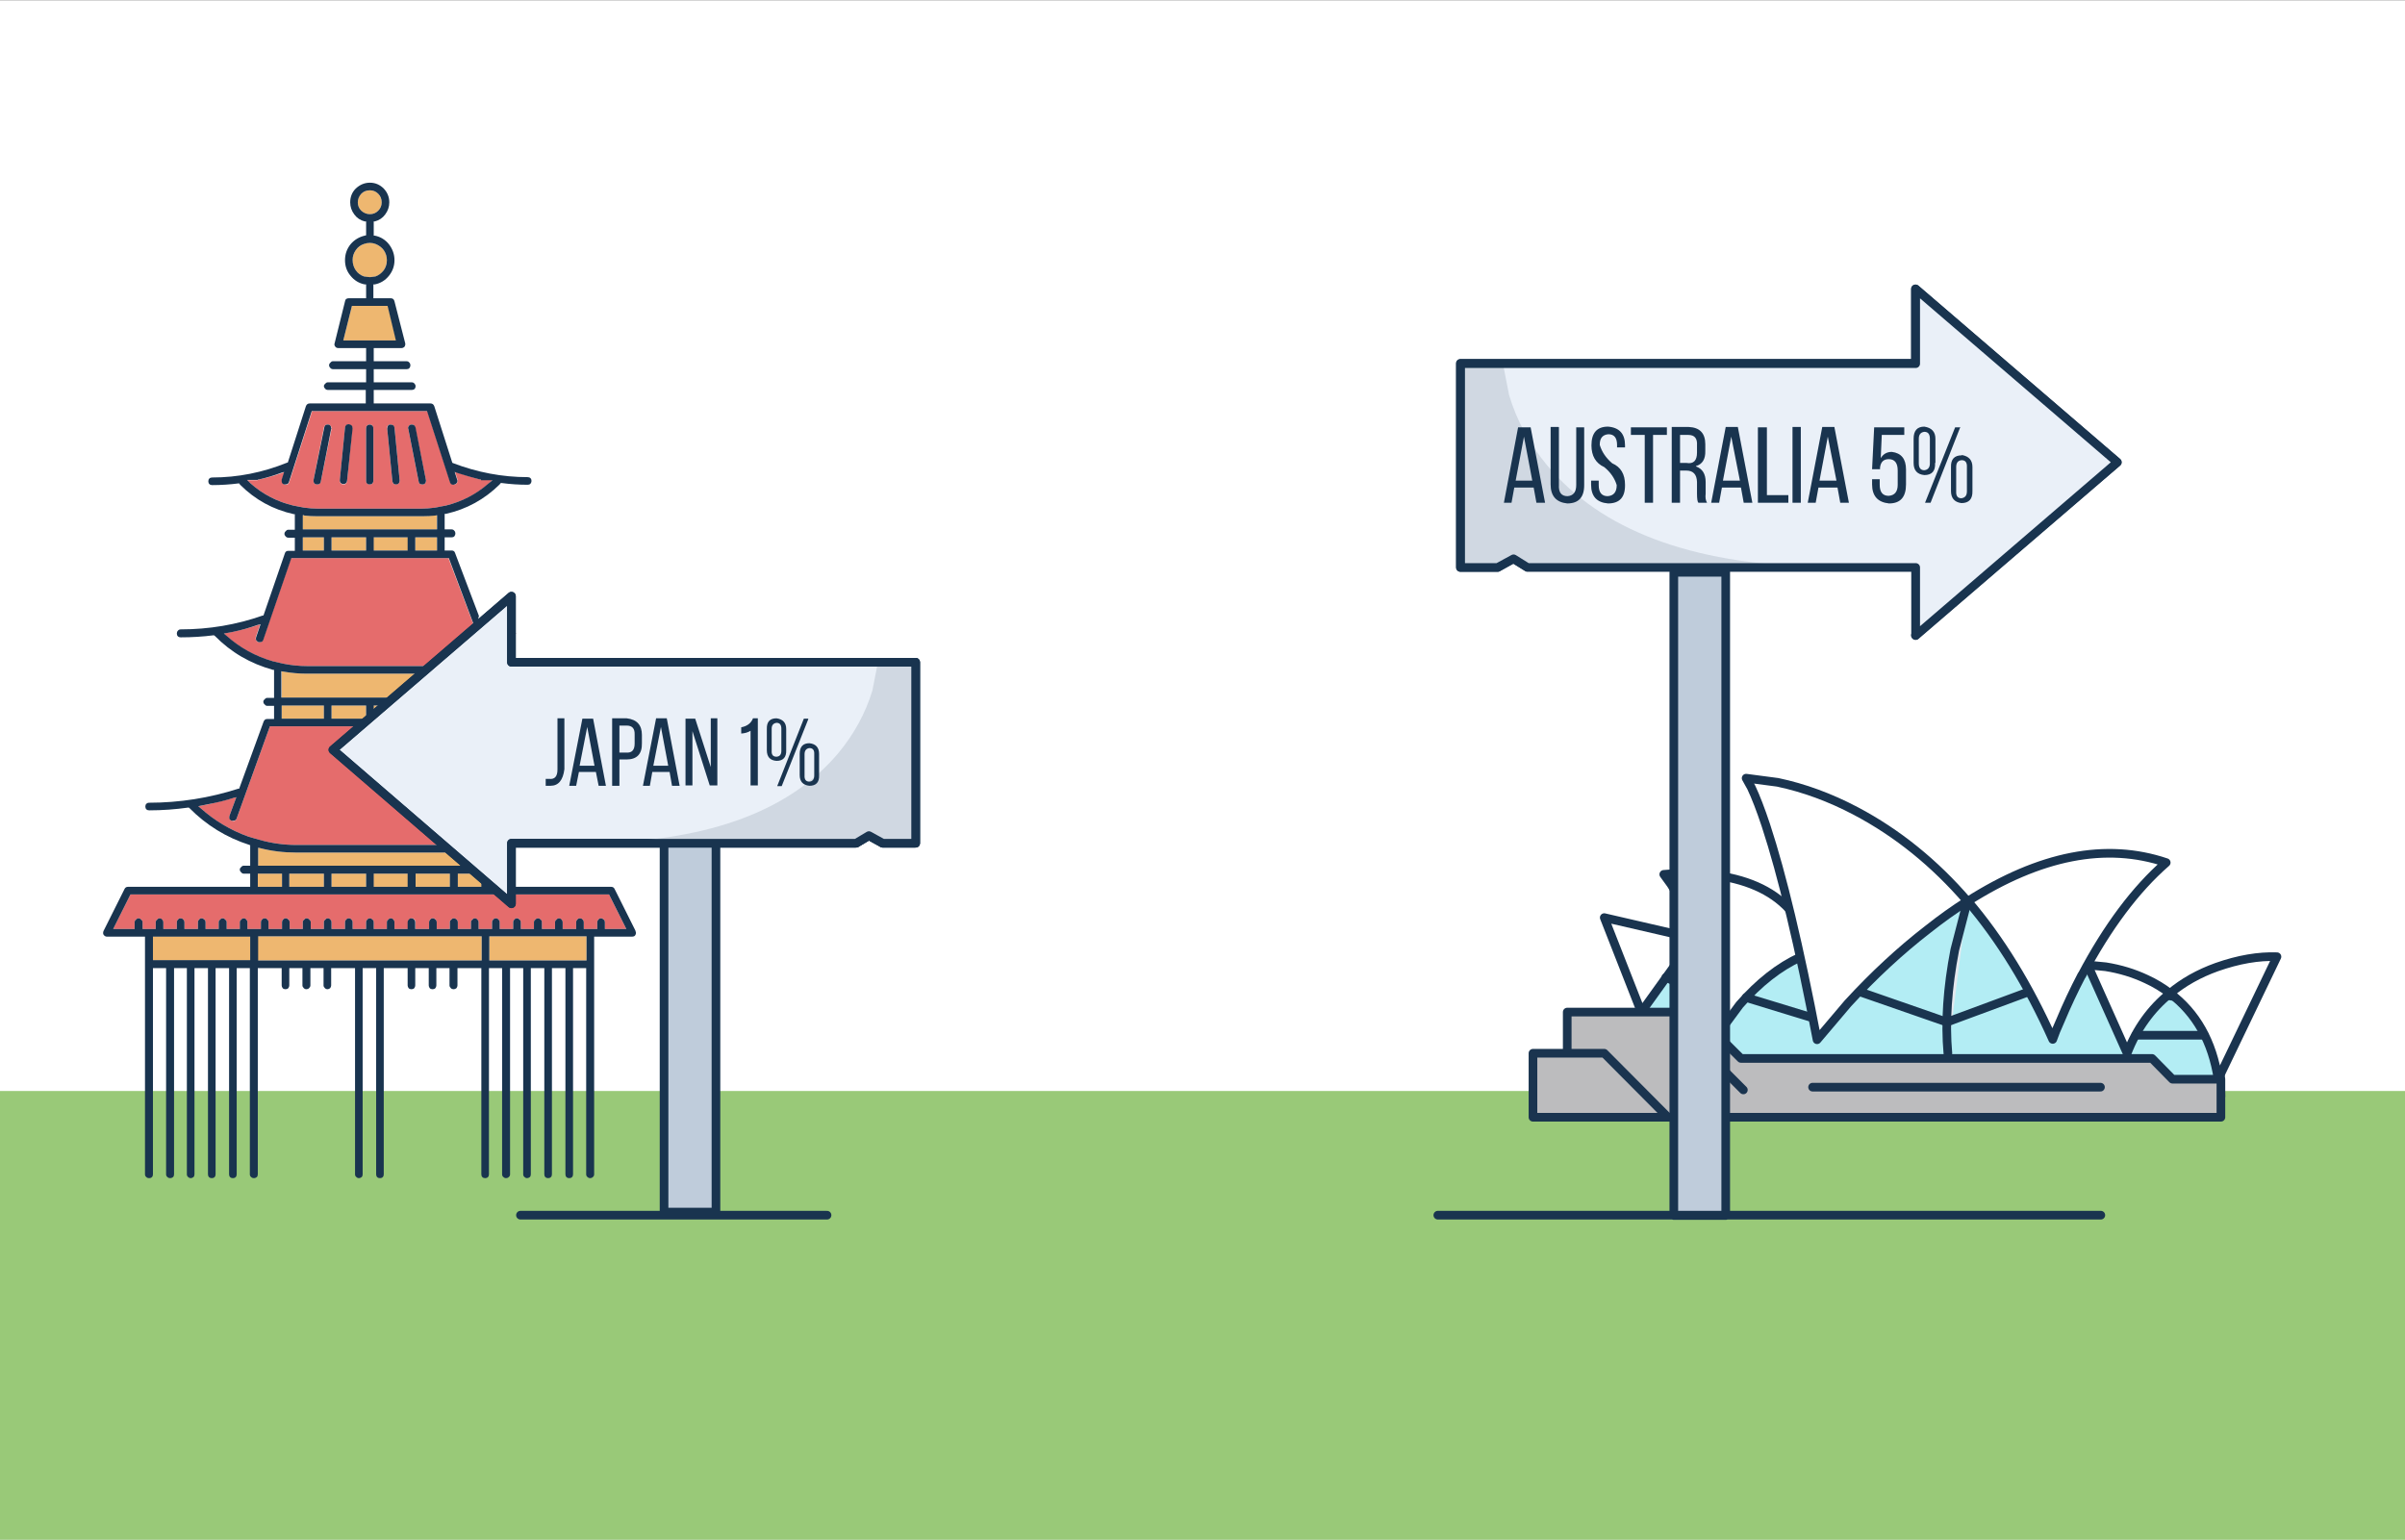 <svg xmlns:xlink="http://www.w3.org/1999/xlink" xmlns="http://www.w3.org/2000/svg" image-rendering="optimizeQuality" baseProfile="basic" width="695" height="445" viewBox="0 0 695 445" preserveAspectRatio="xMinYMin meet"><rect x="0" y="0" width="695" height="445" fill="#808080" stroke="none"/><defs><symbol id="k" overflow="visible"><path fill="#99C977" stroke="#1A344F" stroke-width="2.5" stroke-linecap="round" stroke-linejoin="round" d="M241-101q-.5.4-.2.9l6.7 12.5q.2.5.8.2l26-13.9q.5-.3.2-.8l-6.6-12.5q-.3-.6-.9-.3L241-101"/><path fill="none" stroke="#1A344F" stroke-width="2.5" stroke-linecap="round" stroke-linejoin="round" d="M241-101q-.5.4-.2.9l6.7 12.5q.2.5.8.2l26-13.9q.5-.3.2-.8l-6.6-12.5q-.3-.6-.9-.3L241-101"/><path fill="#F0B971" stroke="#1A344F" stroke-width="2.5" stroke-linecap="round" stroke-linejoin="round" d="M238.9-115.4q-4 2.2-5.1 6.6-1.1 4.4 1.1 8.3 2.3 4 6.7 5.1 4.4 1.2 8.3-1.1 3.9-2.3 5-6.7 1.2-4.4-1-8.3-2.3-4-6.7-5.1-4.4-1.1-8.3 1.2"/><path fill="#ECB069" stroke="#1A344F" stroke-width="2.5" stroke-linecap="round" stroke-linejoin="round" d="M237.4-107.8q-.7 2.9.8 5.4 1.5 2.6 4.3 3.4 2.9.7 5.5-.8 2.6-1.4 3.3-4.3.8-3-.7-5.5-1.5-2.6-4.4-3.3-2.9-.8-5.4.7-2.6 1.5-3.4 4.4"/><path fill="none" stroke="#1A344F" stroke-width="2.5" stroke-linecap="round" stroke-linejoin="round" d="M243.7-106.1l1.4.3q.5.1.8.6.3.5.1 1t-.6.9q-.5.3-1 .1l-2.7-.7m2-2.2q-.5-.2-.8-.7-.3-.5-.1-1t.6-.9q.5-.2 1-.1l2.7.7m-2-.5l.3-1.3m-1.7 6.6l-.4 1.3"/><path fill="#CBCAC9" stroke="#19344F" stroke-width="2.5" stroke-linecap="round" stroke-linejoin="round" d="M217.8-101.4q-5.7.7-4.6 4.5 1 3.7 8.6 14.7 3.8 5.5 7.4 10.2-13.7 9.3-26.8 22.7Q176-22.5 178.7-1.6q2.7 20.9 39.5 26.8 18.5 2.9 36.4 1.7l6-.8q7.2-1.4 12.6-4.7 17.4-10.6 10.7-36-5.4-20.6-22.4-39.7-5.4-6-11.2-11.1l-4.8-4L268.9-93q-.8-1.3-2.2-2.5-2.8-2.4-5.7-2-.3-3.1-2.9-6.2-5.2-6.3-16.9-6.4-19.3-.3-17.4 8.9-3.1-.4-6-.1"/><path fill="none" stroke="#19344F" stroke-width="2.5" stroke-linecap="round" stroke-linejoin="round" d="M254.2-90.3l6.8-7.3m-37.2-3.7l3 8.3"/><path fill="#CBCAC9" d="M268.3 14.5L247.2 27q12.4-1.5 18-7.2 2.8-2.9 3-5.4"/><path fill="none" stroke="#19344F" stroke-width="2.5" stroke-linecap="round" stroke-linejoin="round" d="M265.2 19.9q-5.6 5.7-18 7.2m18-7.2q2.8-2.9 3-5.4"/><path fill="#CBCAC9" d="M222.6 25.8l-3.6-8.9-.3 2.9q.4 3.4 3.9 6"/><path fill="none" stroke="#19344F" stroke-width="2.5" stroke-linecap="round" stroke-linejoin="round" d="M218.7 19.8q.4 3.4 3.9 6m-3.9-6l.3-2.9"/><path fill="#CBCAC9" d="M193.6 6q-.4 2.6-.1 4.9.9 7.4 8.9 10.5l-8.3-17.3-.5 2"/><path fill="none" stroke="#19344F" stroke-width="2.5" stroke-linecap="round" stroke-linejoin="round" d="M193.6 6q-.4 2.6-.1 4.9.9 7.4 8.9 10.5m-8.8-15.3l.5-2"/><path fill="#B1AAA4" d="M260.3-55.6l2.2 9q2.1 11.2 1.9 22-.6 34.4-24.3 51.7l6.8.3q8 0 15-1.8 22.1-5.7 23.8-26.7-3-30.5-25.4-54.5"/><path fill="none" stroke="#19344F" stroke-width="2.5" stroke-linecap="round" stroke-linejoin="round" d="M217.8-101.4q-5.7.7-4.6 4.5 1 3.7 8.6 14.7 3.8 5.5 7.4 10.2-13.7 9.3-26.8 22.7Q176-22.5 178.7-1.6q2.7 20.9 39.5 26.8 18.5 2.9 36.4 1.7l6-.8q7.2-1.4 12.6-4.7 17.4-10.6 10.7-36-5.4-20.6-22.4-39.7-5.4-6-11.2-11.1l-4.8-4L268.9-93q-.8-1.3-2.2-2.5-2.8-2.4-5.7-2-.3-3.1-2.9-6.2-5.2-6.3-16.9-6.4-19.3-.3-17.4 8.9-3.1-.4-6-.1"/><path fill="#EACD69" stroke="#19344F" stroke-width="2.5" stroke-linecap="round" stroke-linejoin="round" d="M251.8-71.6q-.5-.5-1.3-.6l-25.6-2.6q-.8-.1-1.4.4-.5.5-.6 1.3h-.1q0 .8.4 1.4.5.6 1.3.7l25.6 2.5q.8.1 1.4-.4.6-.5.6-1.2v-.1q.1-.8-.3-1.4m-.5 4.3q-.5-.6-1.3-.7l-25.5-2.6q-.8 0-1.4.4-.6.5-.7 1.3 0 .8.4 1.4.5.6 1.3.7l25.6 2.6q.7 0 1.3-.4.7-.5.7-1.3.1-.8-.4-1.4"/><path fill="none" stroke="#1A344F" stroke-width="2.5" stroke-linecap="round" stroke-linejoin="round" d="M227.6-49.2q-1.8 1.2-2.2 3.3-.4 2.1.8 3.9 1.2 1.8 3.3 2.2l5 1q2.2.4 3.4 2.2 1.2 1.7.8 3.8-.4 2.1-2.2 3.3-1.8 1.2-3.9.8l-10.1-2m5-18.5q1.9-1.2 4-.8l10.1 2m-7.5-1.4l1-5.1m-5 25.4l-.9 5"/></symbol><symbol id="l" overflow="visible"><path fill="#E9AF90" d="M189.6-8.8l-.1-9.7L218.8-8q2.5-2.4 6-2.7 3.3-.2 6.1 2 3 2.3 3.5 6.1t-2 6.8q-2.3 2.8-6 3.3-3.7.4-6.6-1.8-2.4-1.8-3.3-4.8l-27-9.7"/><path fill="none" stroke="#19344F" stroke-width="2.5" stroke-linecap="round" stroke-linejoin="round" d="M224.7-10.7q-3.4.3-5.9 2.7l-29.3-10.5m35.2 7.8q3.4-.2 6.2 2 3 2.3 3.5 6.1t-2 6.8q-2.3 2.8-6 3.3-3.7.4-6.6-1.8-2.4-1.8-3.3-4.8l-27-9.7"/></symbol><symbol id="m" overflow="visible"><path fill="#43566B" d="M159.2-17.4l6.7-13.7 9.3 4.5 37 12.6-5 17-38.7-15.9-9.3-4.5"/><path fill="none" stroke="#19344F" stroke-width="2.5" stroke-linecap="round" stroke-linejoin="round" d="M175.3-26.6l-9.4-4.5m9.3 4.5l37 12.6-5 17-38.7-15.9-9.3-4.5"/></symbol><symbol id="d" overflow="visible"><path fill="#E9AF90" d="M162.3-23.8l-.2-9.1h.1q1.9 0 3.2 1.2 1.3 1.3 1.4 3.2 0 1.9-1.3 3.2-1.3 1.4-3.2 1.5"/><path fill="none" stroke="#19344F" stroke-width="2.5" stroke-linecap="round" stroke-linejoin="round" d="M165.4-31.7q-1.3-1.2-3.2-1.2m3.2 1.2q1.3 1.3 1.4 3.2 0 1.9-1.3 3.2-1.3 1.4-3.2 1.5"/></symbol><symbol id="e" overflow="visible"><path fill="#E9AF90" d="M260.6-17.5q2.2-2.7 5.6-3.1 3.5-.5 6.4 1.5 3.1 2.1 3.8 5.8.8 3.7-1.3 6.8-2.1 3.2-5.9 3.9-3.7.7-6.8-1.4-2.5-1.6-3.5-4.5l-17-8-.8-9.6 19.5 8.6"/><path fill="none" stroke="#19344F" stroke-width="2.5" stroke-linecap="round" stroke-linejoin="round" d="M266.2-20.6q-3.4.4-5.6 3L241-26m25.1 5.5q3.5-.5 6.4 1.5 3.1 2.1 3.8 5.8.8 3.7-1.3 6.8-2.1 3.2-5.9 3.9-3.7.7-6.8-1.4-2.5-1.6-3.5-4.5l-17-8"/></symbol><symbol id="f" overflow="visible"><path fill="#43566B" stroke="#19344F" stroke-width="2.5" stroke-linecap="round" stroke-linejoin="round" d="M157.3-29q-.2-3.1 1.7-5.6 2-2.5 5-3.2l18.9-4.4 25.1.7 18.4 8.2 27.3 10.1-4 17.2-37.2-16.5 3.6 38.5-54.6 5.1-4.2-50.1"/></symbol><symbol id="g" overflow="visible"><path fill="#ECECEC" stroke="#19344F" stroke-width="2.5" stroke-linecap="round" stroke-linejoin="round" d="M196-41.9l3.7.3v59.3L175.2 20 170-39l17.3-4.5L196-42"/><path fill="#E9AF90" d="M179.2-38q-.4 2.8 1.4 5 1.7 2.3 4.5 2.7 2.8.4 5-1.4 2.3-1.6 2.7-4.5L194-46l-13.7-1.8-1.2 9.8"/><path fill="#D79A7A" d="M179.8-43.7l13.1-.5-14.2 11.5 1-11"/><path fill="none" stroke="#19344F" stroke-width="2.5" stroke-linecap="round" stroke-linejoin="round" d="M179.2-38q-.4 2.8 1.4 5 1.7 2.3 4.5 2.7 2.8.4 5-1.4 2.3-1.6 2.7-4.5L194-46l-13.7-1.8-1.2 9.8"/></symbol><symbol id="h" overflow="visible"><path fill="#997254" d="M171-137.1q15.2-2.7 27.9 6.2 12.6 8.9 15.3 24 2.6 15.3-6.2 28-9 12.6-24.2 15.3Q168.7-61 156-70q-12.7-8.8-15.3-24-2.6-15.3 6.2-28 9-12.6 24.2-15.2"/><path fill="none" stroke="#19344F" stroke-width="2.5" stroke-linecap="round" stroke-linejoin="round" d="M171-137.1q15.2-2.7 27.9 6.2 12.6 8.9 15.3 24 2.6 15.3-6.2 28-9 12.6-24.2 15.3Q168.7-61 156-70q-12.7-8.8-15.3-24-2.6-15.3 6.2-28 9-12.6 24.2-15.2"/><path fill="none" stroke="#19344F" stroke-width="2.5" stroke-linecap="round" stroke-linejoin="round" d="M171-137.1q15.2-2.7 27.9 6.2 12.6 8.9 15.3 24 2.6 15.3-6.2 28-9 12.6-24.2 15.3Q168.7-61 156-70q-12.7-8.8-15.3-24-2.6-15.3 6.2-28 9-12.6 24.2-15.2"/><path fill="#ED9872" d="M211.2-83.9q3.4-.6 6.3 1.4T221-77q.6 3.4-1.4 6.3t-5.5 3.5q-3.5.6-6.4-1.4-2.8-2-3.5-5.5-.5-3.5 1.5-6.3 2-3 5.5-3.5"/><path fill="#E9AF90" stroke="#19344F" stroke-width="2.5" stroke-linecap="round" stroke-linejoin="round" d="M211.9-84q3.5-.6 6.3 1.4 2.9 2 3.5 5.5.6 3.4-1.4 6.3-2 2.8-5.5 3.5-3.4.6-6.4-1.4-2.8-2-3.4-5.5-.6-3.4 1.4-6.3t5.5-3.5"/><path fill="#ED9872" d="M156.8-71.9q2.9 2 3.5 5.5.6 3.4-1.5 6.3-2 2.9-5.4 3.5-3.5.6-6.4-1.4-2.8-2-3.4-5.5-.6-3.5 1.4-6.3 2-3 5.5-3.5 3.4-.7 6.3 1.4"/><path fill="#E9AF90" stroke="#19344F" stroke-width="2.5" stroke-linecap="round" stroke-linejoin="round" d="M156.8-71.9q2.9 2 3.5 5.5.6 3.4-1.5 6.3-2 2.9-5.4 3.5-3.5.6-6.4-1.4-2.8-2-3.4-5.5-.6-3.5 1.4-6.3 2-3 5.5-3.5 3.4-.7 6.3 1.4"/><path fill="#E9AF90" d="M148.2-92.1l4.2 23.4q2 12.5 12.4 19.7 10.3 7.3 22.8 5.1 12.4-2.2 19.8-12.5 7.2-10.3 5-22.8l-4-23.4q-1.5-8.3-8.4-13.2-6.9-4.8-15.2-3.4l-20 3.5q-8.4 1.5-13.2 8.3-4.9 7-3.4 15.3"/><path fill="#C99477" d="M211.5-86.6l.1 24.1Q201-43.2 183-43.3q-9 0-16-3.9 33.2-5.6 38.3-34 1.5-8.9 0-19l-1.7-8.4q6.8 6.5 8 22"/><path fill="none" stroke="#19344F" stroke-width="2.5" stroke-linecap="round" stroke-linejoin="round" d="M208.1-102.3l4 23.4q2.3 12.4-5 22.8t-19.8 12.5q-12.4 2.2-22.8-5.1-10.3-7.2-12.4-19.7l-4.2-23.4q-1.5-8.3 3.5-15.2 4.8-6.9 13.1-8.4l20-3.4q8.3-1.5 15.2 3.4 7 4.8 8.4 13"/><path fill="none" stroke="#19344F" stroke-width="2.5" stroke-linecap="round" stroke-linejoin="round" d="M208.1-102.3l4 23.4q2.3 12.4-5 22.8t-19.8 12.5q-12.4 2.2-22.8-5.1-10.3-7.2-12.4-19.7l-4.2-23.4q-1.5-8.3 3.5-15.2 4.8-6.9 13.1-8.4l20-3.4q8.3-1.5 15.2 3.4 7 4.8 8.4 13"/><path fill="none" stroke="#19344F" stroke-width="2.5" stroke-linecap="round" stroke-linejoin="round" d="M187.3-89q-.8 1-.6 2.4m.6-2.5q.8-1 2.2-1.3 1.4-.3 2.5.6 1.1.7 1.4 2m-26 2.3q-1 1-.7 2.5m.6-2.5q.8-1.2 2.1-1.4 1.5-.3 2.6.5t1.4 2.2"/><path fill="#FFF" d="M175.2-63.9l16.7-2.9q.7 3.5-1.4 6.4-2 2.8-5.5 3.4-3.4.7-6.3-1.4-2.9-2-3.5-5.5"/><path fill="none" stroke="#19344F" stroke-width="2.5" stroke-linecap="round" stroke-linejoin="round" d="M175.2-63.9l16.7-2.9q.7 3.5-1.4 6.4-2 2.8-5.5 3.4-3.4.7-6.3-1.4-2.9-2-3.5-5.5m11-9.7q.9-1.2.6-2.6m-.6 2.6q-.7 1-2.1 1.3l-3.4.6q-1.4.3-2.5-.6-1.1-.8-1.4-2.2"/><path fill="#997254" d="M200.7-139.8q-8.8-2.9-18.1-1.4-10 1.7-17.8 8.3-7.4 6.5-10.8 15.7 6.3 7.6 15.5 11 9.5 3.5 19.5 1.8 9.3-1.5 16.6-7.3 7-5.6 10.9-13.8.6-1.2.3-2.7-.2-1.4-1.3-2.5-6.3-6.3-14.8-9.1"/><path fill="#7F593D" d="M175.4-104.5q7 1 15.7-1.3 17.4-4.5 25.7-21.6l-4.2-4.9q-6.5-5.6-17.9-9l1.3 3.8q1.1 4.7.5 9.3-2 15-21 23.6"/><path fill="none" stroke="#19344F" stroke-width="2.5" stroke-linecap="round" stroke-linejoin="round" d="M164.6-132.5q7.7-6.6 17.8-8.4 9.2-1.5 18 1.4 8.5 2.8 14.9 9.2 1 1 1.2 2.4.3 1.4-.3 2.7-3.8 8.2-11 13.8-7.2 5.7-16.5 7.3-10 1.7-19.5-1.8-9.1-3.4-15.5-11 3.5-9.2 10.9-15.6"/><path fill="none" stroke="#19344F" stroke-width="2.5" stroke-linecap="round" stroke-linejoin="round" d="M182.4-140.9q9.2-1.5 18 1.4 8.5 2.8 14.9 9.2 1 1 1.2 2.4.3 1.4-.3 2.7-3.8 8.2-11 13.8-7.2 5.7-16.5 7.3-10 1.7-19.5-1.8-9.1-3.4-15.5-11m28.7-24q-7.2 1.3-13.3 5.1-6 3.8-10.2 9.4m3.4 6.2l-1.6 2.6"/><path fill="none" stroke="#19344F" stroke-width="2.5" stroke-linecap="round" stroke-linejoin="round" d="M174.2-131.9q-5.1 3.3-9.2 8m9.2-8l4.2-2.2"/></symbol><symbol id="i" overflow="visible"><path fill="#E56C6C" stroke="#19344F" stroke-width="2.5" stroke-linecap="round" stroke-linejoin="round" d="M180-29.4l1.7-5.3h7.1l1.8 5.3L187-24h-3.5l-3.6-5.4"/></symbol><symbol id="j" overflow="visible"><path fill="#E56C6C" stroke="#19344F" stroke-width="2.5" stroke-linecap="round" stroke-linejoin="round" d="M183.5-24h3.5l3.6 51.6-5.3 5.3-5.4-5.3 3.6-51.6"/></symbol><symbol id="c" overflow="visible"><path fill="#CBCAC9" d="M209.9 13.3l1.4.8v-1l-1.4.2"/><path fill="#43566B" d="M211.3 14l-1.4-.7-5.3-2.9-2 3.8-20 2.5v-.2l-2 .4-11.7 1.5.1 1.2-4.2 1L166 26q9.8 7.2 19.7 4.1l10.2-1.3 4.3-.6 3.6-.7 1.6-.2q9.6-11 9.5-11.3l-.3-.1-.3-.2-.3-.1-2.8-1.6"/><path fill="#CBCAC9" d="M200.3 28.2l-4.3.6 3.4-.4q.5 0 .9-.2"/><path fill="none" stroke="#19344F" stroke-width="2.5" stroke-linecap="round" stroke-linejoin="round" d="M204.6 10.4l5.3 2.9m-7.3.9l2-3.8m-22 6.3l20-2.5m-20 2.3v.2m-2 .2l2-.5m-13.7 2l11.8-1.5M169 19.6l-.2-1.2m-4.2 2.2l4.4-1m-3 6.4l-1.3-5.4m31.2 8.2l-10.3 1.3m18.2-2.5l-3.6.6m14.4-12.3l1.1.5m-1.4-.7l.3.2m-.6-.4l.3.2m-3.1-1.6l2.8 1.5m-4.2-2.3l1.4.8M196 28.8l4.3-.6"/></symbol><symbol id="w" overflow="visible"><use xlink:href="#a" transform="matrix(-1.209 0 0 1.217 222 46.8)"/><use xlink:href="#b" transform="matrix(-1.292 0 0 1.292 242.3 87.5)"/><use xlink:href="#c"/><use xlink:href="#a" transform="matrix(-.848 -.975 -.975 .848 166.5 57.2)"/><use xlink:href="#b" transform="matrix(-1.28 -.169 -.169 1.28 154 94.8)"/><use xlink:href="#d"/><use xlink:href="#e"/><use xlink:href="#f"/><use xlink:href="#g"/><use xlink:href="#h"/><use xlink:href="#i"/><use xlink:href="#j"/><use xlink:href="#k"/><use xlink:href="#l"/><use xlink:href="#m"/></symbol><symbol id="v" overflow="visible"><use xlink:href="#a" transform="matrix(-1.197 -.169 -.118 1.222 219 47.9)"/><use xlink:href="#b" transform="matrix(-1.291 -.041 -.041 1.291 235 88.3)"/><use xlink:href="#c"/><use xlink:href="#a" transform="matrix(-.934 -.898 -.858 .967 169.8 57.6)"/><use xlink:href="#b" transform="matrix(-1.283 -.147 -.147 1.283 163 95.7)"/><use xlink:href="#d"/><use xlink:href="#e"/><use xlink:href="#f"/><use xlink:href="#g"/><use xlink:href="#h"/><use xlink:href="#i"/><use xlink:href="#j"/><use xlink:href="#k"/><use xlink:href="#l"/><use xlink:href="#m"/></symbol><symbol id="u" overflow="visible"><use xlink:href="#a" transform="matrix(-1.16 -.339 -.242 1.215 215.8 48.8)"/><use xlink:href="#b" transform="scale(-1.29 1.29) rotate(-3.8 959 2709.8)"/><use xlink:href="#c"/><use xlink:href="#a" transform="matrix(-1.017 -.813 -.727 1.074 173.5 57.9)"/><use xlink:href="#b" transform="matrix(-1.285 -.125 -.125 1.285 171.9 96.5)"/><use xlink:href="#d"/><use xlink:href="#e"/><use xlink:href="#f"/><use xlink:href="#g"/><use xlink:href="#h"/><use xlink:href="#i"/><use xlink:href="#j"/><use xlink:href="#k"/><use xlink:href="#l"/><use xlink:href="#m"/></symbol><symbol id="t" overflow="visible"><use xlink:href="#a" transform="matrix(-1.1 -.497 -.361 1.196 212.6 49.2)"/><use xlink:href="#b" transform="matrix(-1.284 -.13 -.13 1.284 220.3 90)"/><use xlink:href="#c"/><use xlink:href="#a" transform="matrix(-1.09 -.724 -.582 1.163 177.1 57.5)"/><use xlink:href="#b" transform="scale(-1.29 1.29) rotate(-4.8 838.2 1724.5)"/><use xlink:href="#d"/><use xlink:href="#e"/><use xlink:href="#f"/><use xlink:href="#g"/><use xlink:href="#h"/><use xlink:href="#i"/><use xlink:href="#j"/><use xlink:href="#k"/><use xlink:href="#l"/><use xlink:href="#m"/></symbol><symbol id="s" overflow="visible"><use xlink:href="#a" transform="matrix(-1.017 -.65 -.483 1.164 209 49.3)"/><use xlink:href="#b" transform="scale(-1.29 1.29) rotate(-7.8 433.4 1246)"/><use xlink:href="#c"/><use xlink:href="#a" transform="matrix(-1.154 -.628 -.431 1.232 180.6 56.9)"/><use xlink:href="#b" transform="matrix(-1.288 -.087 -.087 1.288 189.8 98.2)"/><use xlink:href="#d"/><use xlink:href="#e"/><use xlink:href="#f"/><use xlink:href="#g"/><use xlink:href="#h"/><use xlink:href="#i"/><use xlink:href="#j"/><use xlink:href="#k"/><use xlink:href="#l"/><use xlink:href="#m"/></symbol><symbol id="r" overflow="visible"><use xlink:href="#a" transform="matrix(-.916 -.786 -.598 1.121 205.5 49.1)"/><use xlink:href="#b" transform="scale(-1.29 1.29) rotate(-9.8 326.1 965.8)"/><use xlink:href="#c"/><use xlink:href="#a" transform="matrix(-1.213 -.523 -.267 1.282 184.1 55.8)"/><use xlink:href="#b" transform="scale(-1.29 1.29) rotate(-3 1339.3 2944.9)"/><use xlink:href="#d"/><use xlink:href="#e"/><use xlink:href="#f"/><use xlink:href="#g"/><use xlink:href="#h"/><use xlink:href="#i"/><use xlink:href="#j"/><use xlink:href="#k"/><use xlink:href="#l"/><use xlink:href="#m"/></symbol><symbol id="q" overflow="visible"><use xlink:href="#a" transform="matrix(-.794 -.909 -.714 1.065 202 48.4)"/><use xlink:href="#b" transform="scale(-1.29 1.29) rotate(-11.8 254.6 776)"/><use xlink:href="#c"/><use xlink:href="#a" transform="matrix(-1.26 -.416 -.098 1.31 187.6 54.3)"/><use xlink:href="#b" transform="matrix(-1.29 -.051 -.051 1.29 206 94.5)"/><use xlink:href="#d"/><use xlink:href="#e"/><use xlink:href="#f"/><use xlink:href="#g"/><use xlink:href="#h"/><use xlink:href="#i"/><use xlink:href="#j"/><use xlink:href="#k"/><use xlink:href="#l"/><use xlink:href="#m"/></symbol><symbol id="p" overflow="visible"><use xlink:href="#a" transform="matrix(-.655 -1.014 -.82 .999 198.6 47.5)"/><use xlink:href="#b" transform="scale(-1.29 1.29) rotate(-13.8 205.3 642.9)"/><use xlink:href="#c"/><use xlink:href="#a" transform="matrix(-1.299 -.301 .069 1.315 190.8 52.4)"/><use xlink:href="#b" transform="matrix(-1.291 -.034 -.034 1.291 214.2 92.6)"/><use xlink:href="#d"/><use xlink:href="#e"/><use xlink:href="#f"/><use xlink:href="#g"/><use xlink:href="#h"/><use xlink:href="#i"/><use xlink:href="#j"/><use xlink:href="#k"/><use xlink:href="#l"/><use xlink:href="#m"/></symbol><symbol id="o" overflow="visible"><use xlink:href="#a" transform="matrix(-.507 -1.096 -.924 .92 195.2 46)"/><use xlink:href="#b" transform="matrix(-1.242 -.351 -.351 1.242 182.8 86)"/><use xlink:href="#c"/><use xlink:href="#a" transform="matrix(-1.327 -.187 .236 1.299 194 50)"/><use xlink:href="#b" transform="scale(-1.291 1.291) rotate(-.8 5252 13111)"/><use xlink:href="#d"/><use xlink:href="#e"/><use xlink:href="#f"/><use xlink:href="#g"/><use xlink:href="#h"/><use xlink:href="#i"/><use xlink:href="#j"/><use xlink:href="#k"/><use xlink:href="#l"/><use xlink:href="#m"/></symbol><symbol id="n" overflow="visible"><use xlink:href="#a" transform="matrix(-.347 -1.158 -1.021 .833 192 44.1)"/><use xlink:href="#b" transform="matrix(-1.229 -.398 -.398 1.229 175.4 85)"/><use xlink:href="#c"/><use xlink:href="#a" transform="matrix(-1.345 -.069 .407 1.261 197 47.5)"/><use xlink:href="#b" transform="matrix(-1.292 0 0 1.292 230.4 88.8)"/><use xlink:href="#d"/><use xlink:href="#e"/><use xlink:href="#f"/><use xlink:href="#g"/><use xlink:href="#h"/><use xlink:href="#i"/><use xlink:href="#j"/><use xlink:href="#k"/><use xlink:href="#l"/><use xlink:href="#m"/></symbol><symbol id="F" overflow="visible"><use xlink:href="#a" transform="matrix(-.492 -1.103 -.933 .913 195 45.7)"/><use xlink:href="#b" transform="scale(-1.29 1.29) rotate(-15.8 170 545)"/><use xlink:href="#c"/><use xlink:href="#a" transform="matrix(-1.329 -.175 .253 1.296 194.4 49.9)"/><use xlink:href="#b" transform="matrix(-1.291 -.017 -.017 1.291 222.7 90.8)"/><use xlink:href="#d"/><use xlink:href="#e"/><use xlink:href="#f"/><use xlink:href="#g"/><use xlink:href="#h"/><use xlink:href="#i"/><use xlink:href="#j"/><use xlink:href="#k"/><use xlink:href="#l"/><use xlink:href="#m"/></symbol><symbol id="E" overflow="visible"><use xlink:href="#a" transform="matrix(-.628 -1.031 -.843 .983 198 47)"/><use xlink:href="#b" transform="scale(-1.29 1.29) rotate(-13.8 205.6 643.9)"/><use xlink:href="#c"/><use xlink:href="#a" transform="matrix(-1.305 -.278 .104 1.314 191.6 52)"/><use xlink:href="#b" transform="matrix(-1.291 -.034 -.034 1.291 214.9 92.5)"/><use xlink:href="#d"/><use xlink:href="#e"/><use xlink:href="#f"/><use xlink:href="#g"/><use xlink:href="#h"/><use xlink:href="#i"/><use xlink:href="#j"/><use xlink:href="#k"/><use xlink:href="#l"/><use xlink:href="#m"/></symbol><symbol id="D" overflow="visible"><use xlink:href="#a" transform="matrix(-.753 -.943 -.748 1.045 201 48)"/><use xlink:href="#b" transform="scale(-1.29 1.29) rotate(-11.8 255.3 776.8)"/><use xlink:href="#c"/><use xlink:href="#a" transform="matrix(-1.274 -.379 -.047 1.314 188.7 53.8)"/><use xlink:href="#b" transform="matrix(-1.29 -.051 -.051 1.29 207 94.5)"/><use xlink:href="#d"/><use xlink:href="#e"/><use xlink:href="#f"/><use xlink:href="#g"/><use xlink:href="#h"/><use xlink:href="#i"/><use xlink:href="#j"/><use xlink:href="#k"/><use xlink:href="#l"/><use xlink:href="#m"/></symbol><symbol id="C" overflow="visible"><use xlink:href="#a" transform="matrix(-.87 -.837 -.644 1.101 204.3 48.7)"/><use xlink:href="#b" transform="scale(-1.29 1.29) rotate(-9.8 326.7 966.7)"/><use xlink:href="#c"/><use xlink:href="#a" transform="matrix(-1.233 -.481 -.2 1.296 185.6 55.3)"/><use xlink:href="#b" transform="scale(-1.29 1.29) rotate(-3 1338.7 2966.2)"/><use xlink:href="#d"/><use xlink:href="#e"/><use xlink:href="#f"/><use xlink:href="#g"/><use xlink:href="#h"/><use xlink:href="#i"/><use xlink:href="#j"/><use xlink:href="#k"/><use xlink:href="#l"/><use xlink:href="#m"/></symbol><symbol id="B" overflow="visible"><use xlink:href="#a" transform="matrix(-.969 -.72 -.541 1.144 207.4 49.1)"/><use xlink:href="#b" transform="scale(-1.29 1.29) rotate(-7.8 433.4 1246)"/><use xlink:href="#c"/><use xlink:href="#a" transform="matrix(-1.186 -.574 -.35 1.259 182.5 56.5)"/><use xlink:href="#b" transform="matrix(-1.288 -.087 -.087 1.288 191.4 98.2)"/><use xlink:href="#d"/><use xlink:href="#e"/><use xlink:href="#f"/><use xlink:href="#g"/><use xlink:href="#h"/><use xlink:href="#i"/><use xlink:href="#j"/><use xlink:href="#k"/><use xlink:href="#l"/><use xlink:href="#m"/></symbol><symbol id="A" overflow="visible"><use xlink:href="#a" transform="matrix(-1.053 -.591 -.435 1.178 210.5 49.1)"/><use xlink:href="#b" transform="matrix(-1.283 -.136 -.136 1.283 218.8 90)"/><use xlink:href="#c"/><use xlink:href="#a" transform="matrix(-1.13 -.667 -.49 1.208 179.2 57.3)"/><use xlink:href="#b" transform="matrix(-1.287 -.102 -.102 1.287 183.8 97.5)"/><use xlink:href="#d"/><use xlink:href="#e"/><use xlink:href="#f"/><use xlink:href="#g"/><use xlink:href="#h"/><use xlink:href="#i"/><use xlink:href="#j"/><use xlink:href="#k"/><use xlink:href="#l"/><use xlink:href="#m"/></symbol><symbol id="z" overflow="visible"><use xlink:href="#a" transform="matrix(-1.121 -.449 -.324 1.203 213.6 49)"/><use xlink:href="#b" transform="matrix(-1.287 -.102 -.102 1.287 224.7 89.4)"/><use xlink:href="#c"/><use xlink:href="#a" transform="matrix(-1.069 -.751 -.627 1.139 176 57.8)"/><use xlink:href="#b" transform="scale(-1.29 1.29) rotate(-5.3 743.3 1517.5)"/><use xlink:href="#d"/><use xlink:href="#e"/><use xlink:href="#f"/><use xlink:href="#g"/><use xlink:href="#h"/><use xlink:href="#i"/><use xlink:href="#j"/><use xlink:href="#k"/><use xlink:href="#l"/><use xlink:href="#m"/></symbol><symbol id="y" overflow="visible"><use xlink:href="#a" transform="matrix(-1.169 -.304 -.216 1.217 216.6 48.5)"/><use xlink:href="#b" transform="scale(-1.29 1.29) rotate(-3 1214.2 3421.7)"/><use xlink:href="#c"/><use xlink:href="#a" transform="matrix(-.999 -.833 -.754 1.054 172.8 58)"/><use xlink:href="#b" transform="matrix(-1.284 -.135 -.135 1.284 169 96.2)"/><use xlink:href="#d"/><use xlink:href="#e"/><use xlink:href="#f"/><use xlink:href="#g"/><use xlink:href="#h"/><use xlink:href="#i"/><use xlink:href="#j"/><use xlink:href="#k"/><use xlink:href="#l"/><use xlink:href="#m"/></symbol><symbol id="x" overflow="visible"><use xlink:href="#a" transform="matrix(-1.199 -.153 -.107 1.222 219.3 47.6)"/><use xlink:href="#b" transform="matrix(-1.291 -.034 -.034 1.291 236.3 88.1)"/><use xlink:href="#c"/><use xlink:href="#a" transform="matrix(-.926 -.906 -.871 .955 169.7 57.6)"/><use xlink:href="#b" transform="matrix(-1.282 -.152 -.152 1.282 161.4 95.5)"/><use xlink:href="#d"/><use xlink:href="#e"/><use xlink:href="#f"/><use xlink:href="#g"/><use xlink:href="#h"/><use xlink:href="#i"/><use xlink:href="#j"/><use xlink:href="#k"/><use xlink:href="#l"/><use xlink:href="#m"/></symbol><symbol id="b" overflow="visible"><path fill="#FFF" stroke="#19344F" stroke-width="2.5" stroke-linecap="round" stroke-linejoin="round" d="M-5.2-3.5q-2.9 0-5 2.1t-2.1 5h24.8l-1.2-7.1H-5.2"/></symbol><symbol id="a" overflow="visible"><path fill="#E9AF90" stroke="#19344F" stroke-width="2.5" stroke-linecap="round" stroke-linejoin="round" d="M-7.5-5.6l-7.4-4.7 2.2 40h7L-7.4-5.6"/><path fill="#43566B" d="M18.3-15.8q-8.9-3.4-11.5-9.8l-21.4 11.3q-1.8 1-2.9 2.8-1 1.7-.8 3.8l1.4 26 14-.8-1-21.4 22.2-11.8"/><path fill="none" stroke="#19344F" stroke-width="2.5" stroke-linecap="round" stroke-linejoin="round" d="M6.8-25.6l7.1-3.8m-28.5 15.1L6.8-25.6m-24.2 14q1-1.7 2.8-2.7m-3.7 6.6q-.1-2 .9-3.8m.5 29.8l-1.4-26m15.5 25.2l-14.1.8M-4-4l1 21.4m21.2-33.3L-4-3.8"/></symbol></defs><g overflow="visible"><path fill="#FFF" d="M700 448.7V.1H0v448.6h700"/><path fill="#99C978" d="M700 448.7V315.3H0v133.4h700"/><path fill="#E56C6C" d="M149.1 183l-2.6-.4q-3.2-.7-6.5-1.7l-.7-.2 1.3 3.4q.1.4-.1.9-.1.4-.6.6h-.4q-.8 0-1-.7l-8.9-23.6H84.1L76 184.9q-.2.7-1 .7h-.4q-.4-.2-.6-.6-.2-.4-.1-.8l1.3-3.8-.8.3q-3.7 1.2-7.1 1.9l-2.7.5.6.5q5.9 5.3 13.5 7.5l3 .7q3.5.7 6.9.7h36.5q3.4 0 6.9-.7l3-.7q7.6-2.2 13.5-7.5l.6-.5"/><path fill="#EEB770" d="M81.4 203.9v3.8h12.2v-3.8H81.4m50.9-2.3V194l-.5.1q-3.3.6-6.7.6H88.6q-3.3 0-6.7-.6l-.5-.1v7.6h50.9m-36.5-42.5h10v-3.8h-10v3.8m24.3 48.6h12.2v-3.8h-12.2v3.8m-24.3 0h10v-3.8h-10v3.8m12.2 0h9.9v-3.8h-10v3.8m-20.4-52.4v3.8h6.1v-3.8h-6.1m17.7-84.8q-1.5.6-2.4 1.8-.9 1.3-.9 2.9t.9 2.9q.9 1.3 2.4 1.8l1.7.2 1.6-.2q1.5-.5 2.4-1.8.9-1.4.9-3 0-1.5-.9-2.8-1-1.2-2.4-1.8-.8-.3-1.6-.3-1 0-1.7.3m9.3 27.9l-2.4-10h-10.4l-2.5 10h15.3m-5.2-37.5q1-1 1-2.4t-1-2.5q-1-1-2.4-1t-2.5 1q-1 1-1 2.5 0 1.4 1 2.4t2.5 1q1.4 0 2.4-1m10.8 98.2h6.2v-3.8H120v3.8m-32.6-10.2v4.1h38.8v-4.1h-.5q-1.7.3-3.8.3H91.7q-2 0-3.8-.2l-.4-.1"/><path fill="#E56C6C" d="M71.4 138.8l1 .9q5.3 4.7 12.3 6.4l3.1.6q2.2.3 3.9.3H122q1.7 0 3.9-.3l3-.6q7-1.7 12.4-6.4l1-1h-3.2v-.1h-.2q-3.2-.8-6.6-2l-.8-.2.7 2.2v.4q0 .8-.7 1h-.3q-1 0-1.1-.7l-6.6-20.5H90.2l-6.6 20.5q-.2.8-1 .8l-.4-.1q-.6-.2-.7-.9v-.5l.7-2.2-.7.3q-3.5 1.2-6.7 1.9h-.2l-.2.2h-3m47.6-16.1q.9 0 1 .9l3.1 15.2v.2q-.1.9-.8 1h-.3q-.9 0-1-.8l-3-15.2q-.2-.4.1-.8.2-.4.7-.5h.2m-6.2 0q1 0 1.2.9l1.5 15.3v.2q-.1.8-1 .9-1 0-1.1-.9l-1.5-15.2v-.6q.3-.6.9-.6m-11 .6v.6l-1.5 15q-.1 1.1-1 1.1h-.1q-.9-.1-1-.9v-.3l1.5-15.1q.1-1 1-1 .8 0 1 .6m5.9-.3q.3.3.3.8V139q-.1 1-1 1-1 0-1.1-.9v-15.3q0-.5.3-.8.3-.3.8-.3t.7.3m-12.9-.3h.2q.5.1.7.5.3.4.2.8l-3.1 15.2q-.1.8-1 .8h-.2q-.8-.1-.9-.9v-.3l3-15.2q.2-.9 1.1-.9"/><path fill="#EEB770" d="M108 159.1h9.9v-3.8h-10v3.8m61.6 118.5v-7h-28.1v7h28.1m-95-25.1v3.8h7v-3.8h-7m0 18.2v6.9h64.7v-7H74.6"/><path fill="#E56C6C" d="M37.7 258.5l-5 10h6.2v-2q0-.4.4-.7.3-.4.7-.4.5 0 .8.4.4.3.4.7v2H45v-2q0-.4.4-.7.3-.4.7-.4t.8.4q.3.3.3.7v2h3.9v-2q0-.4.3-.7.3-.4.8-.4t.8.4q.3.3.3.7v2h3.9v-2q0-.4.3-.7.3-.4.8-.4t.8.4q.3.3.3.7v2h3.8v-2q0-.4.4-.7.3-.4.7-.4.5 0 .8.4.4.3.4.7v2h3.8v-2q0-.4.4-.7.3-.4.7-.4t.8.4q.3.3.3.7v2h3.9v-2q0-.4.3-.7.3-.4.8-.4t.8.4q.3.3.3.7v2h3.9v-2q0-.4.3-.7.3-.4.8-.4t.8.4q.3.3.3.7v2h3.8v-2q0-.4.4-.7.3-.4.7-.4.5 0 .8.4.4.3.4.7v2h3.8v-2q0-.4.4-.7.3-.4.7-.4t.8.4q.3.3.3.7v2h3.9v-2q0-.4.3-.7.3-.4.8-.4t.8.4q.3.3.3.7v2h3.9v-2q0-.4.3-.7.3-.4.8-.4.4 0 .8.4.3.3.3.7v2h3.8v-2q0-.4.4-.7.3-.4.7-.4t.8.4q.3.3.3.7v2h3.9v-2q0-.4.3-.7.3-.4.8-.4t.8.4q.3.3.3.7v2h3.9v-2q0-.4.3-.7.3-.4.8-.4t.8.4q.3.3.3.7v2h3.8v-2q0-.4.4-.7.3-.4.8-.4.4 0 .8.4.3.3.3.7v2h3.8v-2q0-.4.4-.7.3-.4.7-.4t.8.4q.3.3.3.7v2h3.9v-2q0-.4.3-.7.3-.4.8-.4t.8.4q.3.3.3.7v2h3.9v-2q0-.4.3-.7.3-.4.8-.4t.8.4q.3.3.3.7v2h3.8v-2q0-.4.4-.7.3-.4.8-.4.4 0 .8.4.3.3.3.7v2h3.8v-2q0-.4.4-.7.3-.4.7-.4t.8.4q.3.3.3.7v2h3.9v-2q0-.4.3-.7.3-.4.8-.4t.8.4q.3.3.3.7v2h3.9v-2q0-.4.3-.7.3-.4.8-.4t.8.4q.3.3.3.7v2h6.2l-5-10H37.7M156.4 233l-3-.6q-3-.6-6.5-1.6l-.8-.2 2 5.2q.2.3 0 .8-.1.4-.6.6h-.4q-.8 0-1-.6l-10.4-26.7H78l-9.6 26.6q-.2.8-1 .8l-.4-.1q-.5-.1-.6-.6-.2-.3-.1-.8l2-5.4-.8.2q-3.4 1-7.1 1.8l-3.1.6.6.5q6 5.5 13.9 8.3l3 .9q5.4 1.5 10.8 1.5h42.5q5.4 0 10.8-1.5l3-.9q7.9-2.8 13.9-8.3l.6-.5"/><path fill="#EEB770" d="M44.2 270.7v6.9h28.1v-7H44.2m88-14.3h7v-3.8h-7v3.8m-12.1 0h9.9v-3.8h-9.9v3.8m19-6.1V245l-.4.1q-5.1 1.3-10.6 1.3H85.6q-5.5 0-10.5-1.3l-.5-.1v5.2h64.6m-55.5 6.1h9.9v-3.8h-10v3.8m24.4 0h9.9v-3.8h-10v3.8m-12.1 0h10v-3.8h-10v3.8"/><path fill="#19344F" d="M118.1 123.2q-.3.4-.1.8l3 15.2q.1.8 1 .8h.3q.7-.1.8-1v-.2l-3-15.2q-.2-.9-1.1-.9h-.2q-.5.1-.7.5"/><path fill="#19344F" d="M102.8 54.5q-1.6 1.6-1.6 4 0 1.9 1.2 3.5 1.1 1.5 3 2h.4v4l-.4.1q-2.5.6-4.1 2.5-1.6 2-1.6 4.6t1.6 4.5q1.6 2 4.1 2.5h.4v4h-5q-1 0-1.1.9l-3 12.1q-.2.5.2 1 .3.4.9.4h8v3.8h-9.6q-.4 0-.7.4-.4.3-.4.8 0 .4.4.8.3.3.7.3h9.6v3.8H94.7q-.4 0-.7.4-.4.3-.4.7t.4.8q.3.3.7.3h11v3.9H89.5q-.8 0-1.1.8l-5.2 16.2-.1.1h-.1Q72.4 138 61.3 138q-.5 0-.8.3-.3.3-.3.8t.3.8q.3.3.8.3 3.8 0 7.7-.5h.1l.3.4q6.5 6.5 15.5 8.5h.3v4.5h-1.9q-.4 0-.7.4-.4.3-.4.8 0 .4.4.8.3.3.7.3h1.9v3.8h-1.9q-.8 0-1 .8l-6.1 17.7-.1.2h-.2q-11.4 4-23.7 4-.5 0-.8.4-.3.3-.3.8t.3.8q.3.3.8.3 4.9 0 9.6-.6l.3.2q7 7.1 16.8 9.8h.3v8.1h-2q-.4 0-.7.4-.4.3-.4.7 0 .5.4.8.3.4.7.4h2v3.8h-2q-.7 0-1 .7l-7 19.2v.2H69Q56.3 232 43 232q-.4 0-.7.3-.3.3-.3.8t.3.8q.3.3.8.3 5.6 0 11.3-.8h.1l.2.1q7.4 7.5 17.4 10.7l.2.1v5.9h-1.9q-.4 0-.7.4-.4.3-.4.7 0 .5.4.8.3.4.7.4h1.9v3.8H37q-.7 0-1 .6l-6.1 12.2q-.2.6 0 1 .4.6 1 .6h11v68.7q0 .5.4.8.3.3.8.3t.8-.3q.3-.3.3-.8v-59.6H48v59.6q0 .5.4.8.3.3.8.3.4 0 .8-.3.3-.3.3-.8v-59.6H54v59.6q0 .5.4.8.3.3.7.3t.8-.3q.3-.3.3-.8v-59.6h3.9v59.6q0 .5.3.8.3.3.8.3t.8-.3q.3-.3.3-.8v-59.6h3.9v59.6q0 .5.3.8.3.3.8.3t.8-.3q.3-.3.3-.8v-59.6h3.8v59.6q0 .5.4.8.3.3.8.3.4 0 .8-.3.3-.3.3-.8v-59.6h6.9v5q0 .4.3.8.3.3.8.3t.8-.3q.3-.4.3-.8v-5h3.8v5q0 .4.4.8.3.3.7.3.5 0 .8-.3.4-.4.4-.8v-5h3.8v5q0 .4.4.8.3.3.7.3t.8-.3q.3-.4.3-.8v-5h6.9v59.6q0 .5.4.8.3.3.7.3t.8-.3q.3-.3.3-.8v-59.6h3.9v59.6q0 .5.3.8.3.3.8.3t.8-.3q.3-.3.3-.8v-59.6h6.9v5q0 .4.3.8.3.3.8.3t.8-.3q.3-.4.3-.8v-5h3.9v5q0 .4.3.8.3.3.8.3t.8-.3q.3-.4.3-.8v-5h3.8v5q0 .4.4.8.3.3.8.3.4 0 .8-.3.3-.4.3-.8v-5h6.9v59.6q0 .5.3.8.3.3.8.3t.8-.3q.3-.3.3-.8v-59.6h3.8v59.6q0 .5.4.8.3.3.7.3.5 0 .8-.3.4-.3.4-.8v-59.6h3.8v59.6q0 .5.4.8.3.3.7.3t.8-.3q.3-.3.3-.8v-59.6h3.9v59.6q0 .5.3.8.3.3.8.3t.8-.3q.3-.3.3-.8v-59.6h3.9v59.6q0 .5.3.8.3.3.8.3t.8-.3q.3-.3.3-.8v-59.6h3.8v59.6q0 .5.4.8.3.3.7.3.5 0 .8-.3.4-.3.4-.8v-68.7h11q.5 0 .8-.3.3-.4.3-.8l-.2-.7-6-12q-.3-.6-1-.6h-35.3v-3.8h1.9q.5 0 .8-.4.3-.3.3-.8 0-.4-.3-.7-.3-.4-.8-.4h-2v-5.9l.4-.1q10-3.3 17.3-10.7l.2-.1h.2q5.5.8 11.2.8.5 0 .8-.3.4-.4.4-.8 0-.5-.4-.8-.3-.3-.8-.3-12.9 0-25.4-4h-.1l-7.6-19.6q-.3-.7-1-.7h-2v-3.8h2q.4 0 .8-.4.3-.3.3-.8 0-.4-.3-.7-.4-.4-.8-.4h-2v-8.1h.4l.5-2.5h-.3l-3.1.8q-3.5.7-7 .7H88.7q-3.4 0-6.9-.7l-3-.7q-7.6-2.2-13.5-7.5l-.6-.5 2.7-.5q3.4-.7 7.1-2l.8-.2-1.3 3.8q-.1.4 0 .8.3.4.7.6h.4q.8 0 1-.7l8.1-23.6h45.5l7.8 20.8.9-4.1-6.9-18.2q-.2-.7-1-.7h-2v-3.8h2q.5 0 .8-.3.3-.4.3-.8 0-.5-.3-.8-.3-.4-.8-.4h-2v-4.5h.4q8.9-2 15.5-8.5l.2-.3.2-.1h.2q3.7.5 7.5.5.5 0 .8-.3.3-.4.3-.8 0-.5-.3-.8-.3-.3-.8-.3-11 0-21.7-4.1l-.1-.1-5.2-16.3q-.3-.8-1.1-.8H108v-3.9h11q.5 0 .8-.3.3-.3.3-.8 0-.4-.3-.7-.3-.4-.8-.4h-11v-3.8h9.5q.5 0 .8-.3.3-.4.3-.8 0-.5-.3-.8-.3-.4-.8-.4H108v-3.8h8q.5 0 .9-.4.3-.5.2-1L114 87.1q-.2-.9-1.1-.9h-5v-4h.4q2.5-.5 4.1-2.5 1.6-2 1.6-4.5t-1.6-4.6q-1.6-2-4.1-2.5h-.3V64h.3q1.9-.5 3-2 1.2-1.6 1.2-3.5 0-2.3-1.6-4-1.7-1.7-4-1.7t-4.1 1.7m.6 4q0-1.4 1-2.5 1-1 2.5-1 1.4 0 2.4 1t1 2.5q0 1.4-1 2.4t-2.4 1q-1.4 0-2.5-1-1-1-1-2.4m5.1 12q1.5.6 2.4 1.8.9 1.3.9 2.9t-.9 2.9q-1 1.3-2.4 1.8l-1.6.2-1.7-.2q-1.5-.5-2.4-1.8-.9-1.3-.9-3 0-1.5.9-2.8t2.4-1.8q.8-.3 1.7-.3.8 0 1.6.3m6 27.9H99.2l2.5-10H112l2.4 10m-39.9 40.3v-.1h.2q3.2-.7 6.7-2l.7-.2-.7 2.2v.5q0 .7.7.9h.4q.8 0 1-.7l6.6-20.5h33.3l6.6 20.5q.2.8 1 .8l.4-.1q.7-.2.8-1l-.1-.4-.7-2.2.8.3q3.4 1.1 6.6 1.9h.2v.2h3.3l-1.1.9q-5.4 4.7-12.3 6.4l-3.1.6q-2.2.3-3.9.3H91.7q-1.7 0-3.9-.3l-3.1-.6q-7-1.7-12.3-6.4l-1-1h3.2M87.9 149q1.8.2 3.8.2H122q2.1 0 3.8-.2l.5-.1v4.1H87.5v-4.1h.4m-.4 6.4h6.1v3.8h-6.1v-3.8m8.3 0h10v3.8h-10v-3.8m22 0v3.8H108v-3.8h9.9m8.4 0v3.8H120v-3.8h6.2M37.7 258.5H176l5 10h-6.2v-2q0-.4-.3-.7-.4-.4-.8-.4-.5 0-.8.4-.3.3-.3.7v2h-3.9v-2q0-.4-.3-.7-.3-.4-.8-.4t-.8.4q-.3.3-.3.7v2h-3.9v-2q0-.4-.3-.7-.3-.4-.8-.4-.4 0-.7.4-.4.3-.4.7v2h-3.8v-2q0-.4-.3-.7-.4-.4-.8-.4-.5 0-.8.4-.4.3-.4.7v2h-3.8v-2q0-.4-.3-.7-.4-.4-.8-.4-.5 0-.8.4-.3.3-.3.7v2h-3.9v-2q0-.4-.3-.7-.3-.4-.8-.4t-.8.4q-.3.3-.3.7v2h-3.9v-2q0-.4-.3-.7-.3-.4-.8-.4-.4 0-.7.4-.4.3-.4.7v2h-3.8v-2q0-.4-.3-.7-.4-.4-.8-.4-.5 0-.8.4-.4.3-.4.7v2h-3.8v-2q0-.4-.3-.7-.4-.4-.8-.4-.5 0-.8.4-.3.3-.3.7v2H120v-2q0-.4-.3-.7-.3-.4-.8-.4t-.8.4q-.3.3-.3.7v2H114v-2q0-.4-.3-.7-.3-.4-.8-.4-.4 0-.7.4-.4.3-.4.7v2H108v-2q0-.4-.3-.7-.4-.4-.8-.4-.5 0-.8.4-.3.3-.3.7v2h-3.9v-2q0-.4-.3-.7-.3-.4-.8-.4t-.8.4q-.3.3-.3.7v2h-3.9v-2q0-.4-.3-.7-.3-.4-.8-.4-.4 0-.7.4-.4.3-.4.7v2h-3.8v-2q0-.4-.4-.7-.3-.4-.8-.4-.4 0-.7.4-.4.3-.4.7v2h-3.8v-2q0-.4-.3-.7-.4-.4-.8-.4-.5 0-.8.4-.3.3-.3.7v2h-3.9v-2q0-.4-.3-.7-.3-.4-.8-.4t-.8.4q-.3.3-.3.7v2h-3.9v-2q0-.4-.3-.7-.3-.4-.8-.4-.4 0-.7.4-.4.3-.4.7v2h-3.8v-2q0-.4-.4-.7-.3-.4-.8-.4-.4 0-.7.4-.4.3-.4.7v2h-3.8v-2q0-.4-.3-.7-.4-.4-.8-.4-.5 0-.8.4-.3.3-.3.7v2h-3.9v-2q0-.4-.3-.7-.3-.4-.8-.4t-.8.4q-.3.3-.3.7v2h-3.9v-2q0-.4-.3-.7-.3-.4-.8-.4-.4 0-.7.4-.4.3-.4.7v2h-3.8v-2q0-.4-.4-.7-.3-.4-.8-.4-.4 0-.7.4-.4.3-.4.7v2h-6.2l5-10m94.6-64.5v7.6h-51V194l.6.1q3.4.6 6.7.6h36.5q3.4 0 6.7-.6l.5-.1m-12.2 9.9h12.2v3.8h-12.2v-3.8m36.3 29l-.6.6q-6 5.5-13.9 8.3l-3 .9q-5.4 1.5-10.8 1.5H85.6q-5.4 0-10.7-1.5l-3.1-.9q-7.8-2.8-13.9-8.3l-.6-.5 3-.6q3.8-.7 7.2-1.8l.8-.2-2 5.4q-.1.5 0 .8.2.5.7.6h.4q.8 0 1-.7l9.6-26.6h57.7l10.4 26.7q.2.7 1 .7l.4-.1q.5-.2.6-.6.2-.5 0-.8l-2-5.2.8.2q3.5 1 6.5 1.6l3 .6m-17.2 12v5.2H74.6V245l.5.1q5 1.3 10.5 1.3h42.5q5.5 0 10.6-1.3l.5-.1m-19.1 7.5h9.9v3.8h-9.9v-3.8m19 0v3.8h-6.8v-3.8h6.9m-57.8-48.6h12.2v3.8H81.4v-3.8m14.4 0h10v3.8h-10v-3.8m22 0v3.8H108v-3.8h9.9m-43.3 48.6h6.9v3.8h-7v-3.8m9.2 0h9.9v3.8h-10v-3.8m12.2 0h10v3.8h-10v-3.8m22 0v3.8H108v-3.8h9.9m-45.6 25H44.2v-6.8h28.1v6.9m2.3-7h64.6v7H74.6v-7m94.9 7h-28.1v-7h28.1v7"/><path fill="#19344F" d="M148.5 183.6l.6-.5-2.6-.5q-3.2-.7-6.5-1.7l-.7-.2 1.3 3.4q.1.4-.1.9-.1.4-.6.6h-.4q-.8 0-1-.7l-1.1-2.8-2 8.9q7.3-2.2 13.1-7.4m-35.7-60.9q-.6 0-.8.6l-.1.6 1.5 15.2q.2.9 1 .9h.2q.8-.1.9-1v-.1l-1.5-15.3q-.1-.9-1.2-.9m-17 1.3l-.2-.8q-.2-.4-.7-.5h-.2q-.9 0-1 .9l-3.1 15.2v.3q.1.8.9.9h.2q.9 0 1-.8l3-15.2m10.1 15.1q.1.9 1 .9 1 0 1.1-1v-15.2q0-.5-.3-.8t-.7-.3q-.5 0-.8.3-.3.3-.3.8V139m-4-15.8q-.3-.5-1-.6-1 0-1.1 1l-1.5 15.1v.3q.1.8 1 .9 1 0 1.1-1l1.6-15.1-.1-.6"/><path fill="none" stroke="#19344F" stroke-width="2.5" stroke-linecap="round" stroke-linejoin="round" d="M255 243.7h9.6v-52.3H141.9v13.3l3 4.5-3 4.4v30.1h105.5l3.7-2.2 4 2.2"/><path fill="#BFCCDB" d="M206.9 350.3v-107h-15v107h15"/><path fill="none" stroke="#19344F" stroke-width="2.5" stroke-linecap="round" stroke-linejoin="round" d="M206.9 350.3v-107h-15v107h15"/><path fill="#EAF0F8" d="M247.4 243.7l3.7-2.2 4 2.2h9.5v-52.3H147.8v-19.1l-51.6 44.4 51.6 44.5v-17.5h99.6"/><path fill="none" stroke="#19344F" stroke-width="2.5" stroke-linecap="round" stroke-linejoin="round" d="M247.4 243.7l3.7-2.2 4 2.2h9.5v-52.3H147.8v-19.1l-51.6 44.4 51.6 44.5v-17.5h99.6"/><path fill="#D0D8E2" d="M253.7 191.4l-1.6 8.2q-3 9.8-9.8 18-20.8 24.8-69 26l74 .1 3.8-2.2 4 2.2h9.5v-52.3h-11"/><path fill="#19344F" d="M157.7 225.1v2h1.4q3.4 0 4-4.8v-14.7h-2v14.8q0 3-2.4 2.7h-1m13.7-17.4h-3.1l-3.8 19.4h2l.8-4h4.9l.8 4h2.1l-3.7-19.4m.5 13.6h-4.4l2.2-11.2 2.1 11.2m13.7-6.6v-2.3q0-4.3-4.4-4.8h-4.2v19.5h2.1v-7.6h2q4.6 0 4.5-4.7m-2.1.1q0 2.8-2.4 2.6h-2v-7.8h2.1q2.4 0 2.3 2.6v2.6m9.3-7.3h-3.1l-3.8 19.5h2l.7-4h5l.7 4h2.2l-3.7-19.4m.5 13.6h-4.4l2.2-11.2 2.1 11.2m12.3-13.7v14.1l-4.5-14h-2.8V227h2v-15.7l5 15.7h2.2v-19.4h-1.9m11.5 3.5V227h2.1v-19.4h-1.4q-.8 2.1-3.4 2.6v1.8q1.6-.1 2.7-.8m10.3 5.6v-6.1q0-2.7-2.8-3.1-2.9 0-2.8 3.1v6.1q0 2.9 2.8 3.1 2.9 0 2.8-3.1m-4.2-6.2q0-1.5 1.4-1.7 1.4 0 1.4 1.7v6.4q0 1.6-1.4 1.7-1.5 0-1.4-1.7v-6.4m13.7 7.3q0-2.8-2.8-3.1-2.8 0-2.8 3.1v6.1q0 2.8 2.8 3.1 2.9 0 2.8-3v-6.2m-1.4 0v6.2q0 1.7-1.4 1.8-1.5 0-1.4-1.8V218q0-1.6 1.4-1.8 1.5 0 1.4 1.8m-1.8-10.3h-1.2l-7.7 19.5h1.3l7.7-19.4"/><path fill="none" stroke="#19344F" stroke-width="2.5" stroke-linecap="round" stroke-linejoin="round" d="M247.4 243.7l3.7-2.2 4 2.2h9.5v-52.3H147.8v-19.1l-51.6 44.4 51.6 44.5v-17.5h99.6m-97 107.5H239"/><path fill="#B3EDF4" d="M600.4 276.5l-9.8-9.6q-1.2-.8-20-5.8l-27.6 2.4-45 11-12-2.5-13.6 11.9 9.9 30.3 159.5 2.7-.5-24.3-10.7-4.2-9.4-1.5q-9.6-1.6-10.6-1.5-1 .1-10.2-9"/><path fill="none" stroke="#1A344F" stroke-width="2.5" stroke-linecap="round" stroke-linejoin="round" d="M600.4 276.5l-9.8-9.6q-1.2-.8-20-5.8l-27.6 2.4-45 11-12-2.5-13.6 11.9 9.9 30.3 159.5 2.7-.5-24.3-10.7-4.2-9.4-1.5q-9.6-1.6-10.6-1.5-1 .1-10.2-9"/><path fill="#FFF" d="M480.8 252.7l2 2.9q2.6 3.9 4.8 8.8 7 15.5 8.6 34.8l6.5-8.8q8.4-9.6 17.6-13.8l-3.3-14q-7.6-8.1-22.6-9.8-4.8-.5-9.6-.4l-4 .3"/><path fill="none" stroke="#1A344F" stroke-width="2.5" stroke-linecap="round" stroke-linejoin="round" d="M482.9 255.6l-2.1-2.9 4-.3q4.8-.1 9.6.4 15 1.7 22.6 9.9m-34.1-7.1q2.5 3.9 4.7 8.8 7 15.5 8.6 34.8l6.5-8.8q8.4-9.6 17.6-13.8"/><path fill="#FFF" stroke="#1A344F" stroke-width="2.5" stroke-linecap="round" stroke-linejoin="round" d="M463.6 265.2l10.7 27.3 15.3-21.3-26-6"/><path fill="#FFF" d="M614.7 304.4q4.1-10.6 12.4-17.3-3.1-2.4-6.8-4.1-5.5-2.6-11.8-3.6l-5.2-.5 11.4 25.5m25.9-24.8q-7.8 2.7-13.5 7.5 11.4 8.5 14 24.8l16.9-35.4q-8-.3-17.4 3"/><path fill="none" stroke="#1A344F" stroke-width="2.5" stroke-linecap="round" stroke-linejoin="round" d="M627 287q11.5 8.6 14 24.9l17-35.4q-8-.3-17.4 3-7.8 2.8-13.5 7.6-3.1-2.4-6.8-4.1-5.5-2.6-11.8-3.6l-5.2-.5 11.4 25.5q4.1-10.6 12.4-17.3"/><path fill="#BCBCBE" d="M641.8 322.9v-11h-14l-5.9-6H503.1l-13.5-13.4h-36.7v11l29.1 19.4h159.8"/><path fill="none" stroke="#1A344F" stroke-width="2.5" stroke-linecap="round" stroke-linejoin="round" d="M641.8 311.9v11H482m159.8-11h-14l-5.9-6H503.1l-13.5-13.4h-36.7v11"/><path fill="#BCBCBE" stroke="#1A344F" stroke-width="2.5" stroke-linecap="round" stroke-linejoin="round" d="M443 304.4v18.5h39l-18.4-18.5H443"/><path fill="#E4E8EE" d="M568.5 260.6l-3.6 13.9q-3.2 16.5-2 29.9l5.6-43.8"/><path fill="none" stroke="#1A344F" stroke-width="2.5" stroke-linecap="round" stroke-linejoin="round" d="M568.5 260.6l-3.6 13.9q-3.2 16.5-2 29.9"/><path fill="none" stroke="#1A344F" stroke-width="2.5" stroke-linecap="round" stroke-linejoin="round" d="M537.3 286.6l25.3 8.8 23.8-8.8m-62.5 7.6l-19.3-5.9m-9.7 0l-13.5-5.8m135.8 16.7H637m-113.2 15h83.2m-119-15l15.8 15.8"/><path fill="#FFF" d="M595.4 295q2.8-6.6 6.2-13.1 11.1-21 24.4-32.6-26-8.8-57.4 11.2 14.1 16.5 24.6 40 .7-2.1 2.2-5.4M525.1 300.5L534 290q11.2-12.2 23.1-21.4 5.8-4.6 11.5-8.2-14.3-16.6-32.3-26.1-11.2-5.9-22.6-8.3l-9.1-1.2 1.5 2.7q1.9 4 4.2 10.9 7.1 21.6 14.8 62"/><path fill="none" stroke="#1A344F" stroke-width="2.5" stroke-linecap="round" stroke-linejoin="round" d="M601.6 281.9q11.1-21 24.4-32.6-26-8.8-57.4 11.2-14.3-16.6-32.3-26.1-11.2-5.9-22.6-8.3l-9.1-1.2 1.5 2.7q1.9 4 4.2 10.9 7.1 21.6 14.8 62L534 290q11.2-12.2 23.1-21.4 5.8-4.6 11.5-8.2 14.1 16.5 24.6 40 .7-2.1 2.2-5.4 2.8-6.7 6.2-13.2"/><path fill="#D0D8E2" d="M434.4 105H422v59h10.8l4.5-2.6 4.1 2.5H525q-54.5-1.4-77.8-29.4-7.7-9.3-11-20.3-1.1-3.5-1.6-6.7l-.3-2.5"/><path fill="none" stroke="#19344F" stroke-width="2.5" stroke-linecap="round" stroke-linejoin="round" d="M553.5 183.6l58.3-50-58.3-50.1V105H422v59h10.8l4.5-2.6 4.1 2.5h112.2v19.7"/><path fill="none" stroke="#19344F" stroke-width="2.5" stroke-linecap="round" stroke-linejoin="round" d="M560.2 120l-3.3 5 3.3 5v34h-6.7m0-59h6.7v15"/><path fill="#EAF0F8" d="M553.5 164v19.6l58.3-50-58.3-50.1V105H422v59h10.8l4.5-2.6 4.1 2.5h112.2"/><path fill="#D0D8E2" d="M434.3 105l1.8 9.2q3.3 11 11 20.3 23.3 28 77.6 29.3h-83.3l-4.2-2.4-4.5 2.5H422V105h12.3"/><path fill="none" stroke="#19344F" stroke-width="2.5" stroke-linecap="round" stroke-linejoin="round" d="M553.6 83.5v21.6H422.1V164h10.7l4.6-2.5 4 2.5h112.2v19.7l58.3-50.1-58.3-50.1"/><path fill="#19344F" d="M442.3 123.5h-3.6l-4.1 21.8h2.2l.8-4.4h5.6l.8 4.4h2.5l-4.2-21.9m.5 15.5H438l2.4-12.7 2.4 12.7m7.6-15.5h-2.3V140q0 5 4.8 5.5 5 0 4.9-5.5v-16.5h-2.3v16.7q0 3-2.5 3.2-2.7 0-2.5-3.3v-16.6m11.8 5q0-2.8 2.5-3 2.5 0 2.5 3.1v.7h2.3v-.6q0-5-4.9-5.4-4.8 0-4.8 5.4 0 4.6 3.7 6.3 2.7 2.2 3.6 5.2 0 3-2.6 3.2-2.6 0-2.6-3.2v-1.3h-2.2v1.2q0 5 4.9 5.4 5 0 4.9-5.4 0-4.6-3.7-6.2-2.7-2.3-3.6-5.3m13 16.7h2.4v-19.6h4v-2.2h-10.4v2.2h4v19.6m14.8-10.6q2.8-.8 2.7-4.4v-1.9q0-4.8-4.8-5h-4.9v21.9h2.4V136h1.8q3 0 3.1 3.3v3.3q0 2.3.4 2.7h2.5q-.6-1-.4-2.6v-3.4q0-3.5-2.8-4.5m-2.8-1h-1.8v-8.1h2.4q2.7 0 2.5 3v2.1q0 3.5-3 3m14.8-10.4h-3.5l-4.2 21.9h2.3l.8-4.4h5.5l.8 4.4h2.5l-4.2-21.9m-1.9 2.8l2.5 12.7h-4.9l2.4-12.7m7.8 19.1h8.7v-2.2h-6.2v-19.6H508v21.8m12.4-21.9h-2.4v21.9h2.4v-21.9m9.7 0h-3.5l-4.2 21.9h2.3l.8-4.4h5.5l.8 4.4h2.5l-4.2-21.9m.6 15.5h-4.9l2.4-12.7 2.5 12.7m12.6-3.8q.3-2.4 2.5-2.4 2.6 0 2.6 3.3v4.1q0 3-2.6 3.2-2.6 0-2.6-3.2v-1.6h-2.2v1.5q0 5 4.9 5.5 4.9 0 4.9-5.5v-4.3q0-4.6-4.1-5.1-2.1 0-3.2 1.8l.3-6.7h6.5v-2.2h-8.7l-.6 12.1h2.3v-.5m23-11.6H565l-8.7 21.8h1.6l8.6-21.9m.4 8.2q-3.2 0-3.1 3.4v6.9q0 3.1 3 3.5 3.3 0 3.2-3.5V135q0-3-3.1-3.5m0 1.5q1.6 0 1.5 2v7q0 1.8-1.6 2-1.6 0-1.5-2v-7q0-1.9 1.6-2m-7.6.8v-7q0-3-3.2-3.5-3.1 0-3.1 3.5v7q0 3.2 3.1 3.5 3.3 0 3.1-3.5m-1.5.1q0 1.8-1.6 2-1.6 0-1.6-2v-7.1q0-1.8 1.6-2 1.6 0 1.6 2v7.1"/><path fill="#BFCCDB" d="M498.7 165.4h-15v185.9h15v-186"/><path fill="none" stroke="#19344F" stroke-width="2.5" stroke-linecap="round" stroke-linejoin="round" d="M498.7 165.4h-15v185.9h15v-186m-83.2 185.9h191.6"/><g display="none"><use xlink:href="#n" transform="matrix(1.03 0 0 1.03 565.9 256.4)"/><animate attributeName="display" repeatCount="indefinite" dur="4.542s" keyTimes="0;1;1" values="none;inline;inline"/></g><g display="none"><use xlink:href="#o" transform="matrix(1.03 0 0 1.03 565.9 256.4)"/><animate attributeName="display" repeatCount="indefinite" dur="4.542s" keyTimes="0;0.991;1" values="none;inline;inline"/></g><g display="none"><use xlink:href="#p" transform="matrix(1.03 0 0 1.03 565.9 256.4)"/><animate attributeName="display" repeatCount="indefinite" dur="4.542s" keyTimes="0;0.982;0.991;1" values="none;inline;none;none"/></g><g display="none"><use xlink:href="#q" transform="matrix(1.03 0 0 1.03 565.9 256.4)"/><animate attributeName="display" repeatCount="indefinite" dur="4.542s" keyTimes="0;0.972;0.982;1" values="none;inline;none;none"/></g><g display="none"><use xlink:href="#r" transform="matrix(1.03 0 0 1.03 565.9 256.4)"/><animate attributeName="display" repeatCount="indefinite" dur="4.542s" keyTimes="0;0.963;0.972;1" values="none;inline;none;none"/></g><g display="none"><use xlink:href="#s" transform="matrix(1.03 0 0 1.03 565.9 256.4)"/><animate attributeName="display" repeatCount="indefinite" dur="4.542s" keyTimes="0;0.954;0.963;1" values="none;inline;none;none"/></g><g display="none"><use xlink:href="#t" transform="matrix(1.03 0 0 1.03 565.9 256.4)"/><animate attributeName="display" repeatCount="indefinite" dur="4.542s" keyTimes="0;0.945;0.954;1" values="none;inline;none;none"/></g><g display="none"><use xlink:href="#u" transform="matrix(1.03 0 0 1.03 565.9 256.4)"/><animate attributeName="display" repeatCount="indefinite" dur="4.542s" keyTimes="0;0.936;0.945;1" values="none;inline;none;none"/></g><g display="none"><use xlink:href="#v" transform="matrix(1.03 0 0 1.03 565.9 256.4)"/><animate attributeName="display" repeatCount="indefinite" dur="4.542s" keyTimes="0;0.927;0.936;1" values="none;inline;none;none"/></g><g display="none"><use xlink:href="#w" transform="matrix(1.03 0 0 1.03 565.9 256.4)"/><animate attributeName="display" repeatCount="indefinite" dur="4.542s" keyTimes="0;0.908;0.927;1" values="none;inline;none;none"/></g><g display="none"><use xlink:href="#x" transform="matrix(1.03 0 0 1.03 557.1 256.4)"/><animate attributeName="display" repeatCount="indefinite" dur="4.542s" keyTimes="0;0.899;0.908;1" values="none;inline;none;none"/></g><g display="none"><use xlink:href="#y" transform="matrix(1.03 0 0 1.03 548.3 256.4)"/><animate attributeName="display" repeatCount="indefinite" dur="4.542s" keyTimes="0;0.89;0.899;1" values="none;inline;none;none"/></g><g display="none"><use xlink:href="#z" transform="matrix(1.03 0 0 1.03 539.5 256.4)"/><animate attributeName="display" repeatCount="indefinite" dur="4.542s" keyTimes="0;0.881;0.89;1" values="none;inline;none;none"/></g><g display="none"><use xlink:href="#A" transform="matrix(1.03 0 0 1.03 530.7 256.4)"/><animate attributeName="display" repeatCount="indefinite" dur="4.542s" keyTimes="0;0.872;0.881;1" values="none;inline;none;none"/></g><g display="none"><use xlink:href="#B" transform="matrix(1.03 0 0 1.03 521.9 256.4)"/><animate attributeName="display" repeatCount="indefinite" dur="4.542s" keyTimes="0;0.862;0.872;1" values="none;inline;none;none"/></g><g display="none"><use xlink:href="#C" transform="matrix(1.03 0 0 1.03 513.1 256.4)"/><animate attributeName="display" repeatCount="indefinite" dur="4.542s" keyTimes="0;0.853;0.862;1" values="none;inline;none;none"/></g><g display="none"><use xlink:href="#D" transform="matrix(1.03 0 0 1.03 504.3 256.4)"/><animate attributeName="display" repeatCount="indefinite" dur="4.542s" keyTimes="0;0.844;0.853;1" values="none;inline;none;none"/></g><g display="none"><use xlink:href="#E" transform="matrix(1.03 0 0 1.03 495.5 256.4)"/><animate attributeName="display" repeatCount="indefinite" dur="4.542s" keyTimes="0;0.835;0.844;1" values="none;inline;none;none"/></g><g display="none"><use xlink:href="#F" transform="matrix(1.03 0 0 1.03 486.7 256.4)"/><animate attributeName="display" repeatCount="indefinite" dur="4.542s" keyTimes="0;0.826;0.835;1" values="none;inline;none;none"/></g><g display="none"><use xlink:href="#n" transform="matrix(1.03 0 0 1.03 477.9 256.4)"/><animate attributeName="display" repeatCount="indefinite" dur="4.542s" keyTimes="0;0.817;0.826;1" values="none;inline;none;none"/></g><g display="none"><use xlink:href="#o" transform="matrix(1.03 0 0 1.03 469.1 256.4)"/><animate attributeName="display" repeatCount="indefinite" dur="4.542s" keyTimes="0;0.807;0.817;1" values="none;inline;none;none"/></g><g display="none"><use xlink:href="#p" transform="matrix(1.03 0 0 1.03 460.3 256.4)"/><animate attributeName="display" repeatCount="indefinite" dur="4.542s" keyTimes="0;0.798;0.807;1" values="none;inline;none;none"/></g><g display="none"><use xlink:href="#q" transform="matrix(1.03 0 0 1.03 451.5 256.4)"/><animate attributeName="display" repeatCount="indefinite" dur="4.542s" keyTimes="0;0.789;0.798;1" values="none;inline;none;none"/></g><g display="none"><use xlink:href="#r" transform="matrix(1.03 0 0 1.03 442.7 256.4)"/><animate attributeName="display" repeatCount="indefinite" dur="4.542s" keyTimes="0;0.78;0.789;1" values="none;inline;none;none"/></g><g display="none"><use xlink:href="#s" transform="matrix(1.03 0 0 1.03 433.9 256.4)"/><animate attributeName="display" repeatCount="indefinite" dur="4.542s" keyTimes="0;0.771;0.78;1" values="none;inline;none;none"/></g><g display="none"><use xlink:href="#t" transform="matrix(1.03 0 0 1.03 425.1 256.4)"/><animate attributeName="display" repeatCount="indefinite" dur="4.542s" keyTimes="0;0.761;0.771;1" values="none;inline;none;none"/></g><g display="none"><use xlink:href="#u" transform="matrix(1.03 0 0 1.03 416.3 256.4)"/><animate attributeName="display" repeatCount="indefinite" dur="4.542s" keyTimes="0;0.752;0.761;1" values="none;inline;none;none"/></g><g display="none"><use xlink:href="#v" transform="matrix(1.03 0 0 1.03 407.5 256.4)"/><animate attributeName="display" repeatCount="indefinite" dur="4.542s" keyTimes="0;0.743;0.752;1" values="none;inline;none;none"/></g><g display="none"><use xlink:href="#w" transform="matrix(1.03 0 0 1.03 398.7 256.4)"/><animate attributeName="display" repeatCount="indefinite" dur="4.542s" keyTimes="0;0.734;0.743;1" values="none;inline;none;none"/></g><g display="none"><use xlink:href="#w" transform="matrix(1.03 0 0 1.03 390 256.4)"/><animate attributeName="display" repeatCount="indefinite" dur="4.542s" keyTimes="0;0.725;0.734;1" values="none;inline;none;none"/></g><g display="none"><use xlink:href="#x" transform="matrix(1.03 0 0 1.03 381.1 256.4)"/><animate attributeName="display" repeatCount="indefinite" dur="4.542s" keyTimes="0;0.716;0.725;1" values="none;inline;none;none"/></g><g display="none"><use xlink:href="#y" transform="matrix(1.03 0 0 1.03 372.4 256.4)"/><animate attributeName="display" repeatCount="indefinite" dur="4.542s" keyTimes="0;0.706;0.716;1" values="none;inline;none;none"/></g><g display="none"><use xlink:href="#z" transform="matrix(1.03 0 0 1.03 363.6 256.4)"/><animate attributeName="display" repeatCount="indefinite" dur="4.542s" keyTimes="0;0.697;0.706;1" values="none;inline;none;none"/></g><g display="none"><use xlink:href="#A" transform="matrix(1.03 0 0 1.03 354.8 256.4)"/><animate attributeName="display" repeatCount="indefinite" dur="4.542s" keyTimes="0;0.688;0.697;1" values="none;inline;none;none"/></g><g display="none"><use xlink:href="#B" transform="matrix(1.03 0 0 1.03 346 256.4)"/><animate attributeName="display" repeatCount="indefinite" dur="4.542s" keyTimes="0;0.679;0.688;1" values="none;inline;none;none"/></g><g display="none"><use xlink:href="#C" transform="matrix(1.03 0 0 1.03 337.1 256.4)"/><animate attributeName="display" repeatCount="indefinite" dur="4.542s" keyTimes="0;0.67;0.679;1" values="none;inline;none;none"/></g><g display="none"><use xlink:href="#D" transform="matrix(1.03 0 0 1.03 328.4 256.4)"/><animate attributeName="display" repeatCount="indefinite" dur="4.542s" keyTimes="0;0.661;0.67;1" values="none;inline;none;none"/></g><g display="none"><use xlink:href="#E" transform="matrix(1.03 0 0 1.03 319.6 256.4)"/><animate attributeName="display" repeatCount="indefinite" dur="4.542s" keyTimes="0;0.651;0.661;1" values="none;inline;none;none"/></g><g display="none"><use xlink:href="#F" transform="matrix(1.03 0 0 1.03 310.8 256.4)"/><animate attributeName="display" repeatCount="indefinite" dur="4.542s" keyTimes="0;0.642;0.651;1" values="none;inline;none;none"/></g><g display="none"><use xlink:href="#n" transform="matrix(1.03 0 0 1.03 302 256.4)"/><animate attributeName="display" repeatCount="indefinite" dur="4.542s" keyTimes="0;0.633;0.642;1" values="none;inline;none;none"/></g><g display="none"><use xlink:href="#o" transform="matrix(1.03 0 0 1.03 293.1 256.4)"/><animate attributeName="display" repeatCount="indefinite" dur="4.542s" keyTimes="0;0.624;0.633;1" values="none;inline;none;none"/></g><g display="none"><use xlink:href="#p" transform="matrix(1.03 0 0 1.03 284.4 256.4)"/><animate attributeName="display" repeatCount="indefinite" dur="4.542s" keyTimes="0;0.615;0.624;1" values="none;inline;none;none"/></g><g display="none"><use xlink:href="#q" transform="matrix(1.03 0 0 1.03 275.6 256.4)"/><animate attributeName="display" repeatCount="indefinite" dur="4.542s" keyTimes="0;0.606;0.615;1" values="none;inline;none;none"/></g><g display="none"><use xlink:href="#r" transform="matrix(1.03 0 0 1.03 266.8 256.4)"/><animate attributeName="display" repeatCount="indefinite" dur="4.542s" keyTimes="0;0.596;0.606;1" values="none;inline;none;none"/></g><g display="none"><use xlink:href="#s" transform="matrix(1.03 0 0 1.03 258 256.4)"/><animate attributeName="display" repeatCount="indefinite" dur="4.542s" keyTimes="0;0.587;0.596;1" values="none;inline;none;none"/></g><g display="none"><use xlink:href="#t" transform="matrix(1.03 0 0 1.03 249.2 256.4)"/><animate attributeName="display" repeatCount="indefinite" dur="4.542s" keyTimes="0;0.578;0.587;1" values="none;inline;none;none"/></g><g display="none"><use xlink:href="#u" transform="matrix(1.03 0 0 1.03 240.3 256.4)"/><animate attributeName="display" repeatCount="indefinite" dur="4.542s" keyTimes="0;0.569;0.578;1" values="none;inline;none;none"/></g><g display="none"><use xlink:href="#v" transform="matrix(1.03 0 0 1.03 231.6 256.4)"/><animate attributeName="display" repeatCount="indefinite" dur="4.542s" keyTimes="0;0.56;0.569;1" values="none;inline;none;none"/></g><g display="none"><use xlink:href="#w" transform="matrix(1.03 0 0 1.03 222.8 256.4)"/><animate attributeName="display" repeatCount="indefinite" dur="4.542s" keyTimes="0;0.55;0.56;1" values="none;inline;none;none"/></g><g display="none"><use xlink:href="#w" transform="matrix(1.03 0 0 1.03 214 256.4)"/><animate attributeName="display" repeatCount="indefinite" dur="4.542s" keyTimes="0;0.541;0.55;1" values="none;inline;none;none"/></g><g display="none"><use xlink:href="#x" transform="matrix(1.03 0 0 1.03 205.2 256.4)"/><animate attributeName="display" repeatCount="indefinite" dur="4.542s" keyTimes="0;0.532;0.541;1" values="none;inline;none;none"/></g><g display="none"><use xlink:href="#y" transform="matrix(1.03 0 0 1.03 196.3 256.4)"/><animate attributeName="display" repeatCount="indefinite" dur="4.542s" keyTimes="0;0.523;0.532;1" values="none;inline;none;none"/></g><g display="none"><use xlink:href="#z" transform="matrix(1.03 0 0 1.03 187.6 256.4)"/><animate attributeName="display" repeatCount="indefinite" dur="4.542s" keyTimes="0;0.514;0.523;1" values="none;inline;none;none"/></g><g display="none"><use xlink:href="#A" transform="matrix(1.03 0 0 1.03 178.8 256.4)"/><animate attributeName="display" repeatCount="indefinite" dur="4.542s" keyTimes="0;0.505;0.514;1" values="none;inline;none;none"/></g><g display="none"><use xlink:href="#B" transform="matrix(1.03 0 0 1.03 170 256.4)"/><animate attributeName="display" repeatCount="indefinite" dur="4.542s" keyTimes="0;0.495;0.505;1" values="none;inline;none;none"/></g><g display="none"><use xlink:href="#C" transform="matrix(1.03 0 0 1.03 161.2 256.4)"/><animate attributeName="display" repeatCount="indefinite" dur="4.542s" keyTimes="0;0.486;0.495;1" values="none;inline;none;none"/></g><g display="none"><use xlink:href="#D" transform="matrix(1.03 0 0 1.03 152.3 256.4)"/><animate attributeName="display" repeatCount="indefinite" dur="4.542s" keyTimes="0;0.477;0.486;1" values="none;inline;none;none"/></g><g display="none"><use xlink:href="#E" transform="matrix(1.03 0 0 1.03 143.6 256.4)"/><animate attributeName="display" repeatCount="indefinite" dur="4.542s" keyTimes="0;0.468;0.477;1" values="none;inline;none;none"/></g><g display="none"><use xlink:href="#F" transform="matrix(1.03 0 0 1.03 134.8 256.4)"/><animate attributeName="display" repeatCount="indefinite" dur="4.542s" keyTimes="0;0.459;0.468;1" values="none;inline;none;none"/></g><g display="none"><use xlink:href="#n" transform="matrix(1.03 0 0 1.03 126 256.4)"/><animate attributeName="display" repeatCount="indefinite" dur="4.542s" keyTimes="0;0.45;0.459;1" values="none;inline;none;none"/></g><g display="none"><use xlink:href="#o" transform="matrix(1.03 0 0 1.03 117.2 256.4)"/><animate attributeName="display" repeatCount="indefinite" dur="4.542s" keyTimes="0;0.44;0.45;1" values="none;inline;none;none"/></g><g display="none"><use xlink:href="#p" transform="matrix(1.03 0 0 1.03 108.4 256.4)"/><animate attributeName="display" repeatCount="indefinite" dur="4.542s" keyTimes="0;0.431;0.44;1" values="none;inline;none;none"/></g><g display="none"><use xlink:href="#q" transform="matrix(1.03 0 0 1.03 99.6 256.4)"/><animate attributeName="display" repeatCount="indefinite" dur="4.542s" keyTimes="0;0.422;0.431;1" values="none;inline;none;none"/></g><g display="none"><use xlink:href="#r" transform="matrix(1.03 0 0 1.03 90.8 256.4)"/><animate attributeName="display" repeatCount="indefinite" dur="4.542s" keyTimes="0;0.413;0.422;1" values="none;inline;none;none"/></g><g display="none"><use xlink:href="#s" transform="matrix(1.03 0 0 1.03 82 256.4)"/><animate attributeName="display" repeatCount="indefinite" dur="4.542s" keyTimes="0;0.404;0.413;1" values="none;inline;none;none"/></g><g display="none"><use xlink:href="#t" transform="matrix(1.03 0 0 1.03 73.2 256.4)"/><animate attributeName="display" repeatCount="indefinite" dur="4.542s" keyTimes="0;0.394;0.404;1" values="none;inline;none;none"/></g><g display="none"><use xlink:href="#u" transform="matrix(1.03 0 0 1.03 64.4 256.4)"/><animate attributeName="display" repeatCount="indefinite" dur="4.542s" keyTimes="0;0.385;0.394;1" values="none;inline;none;none"/></g><g display="none"><use xlink:href="#v" transform="matrix(1.03 0 0 1.03 55.6 256.4)"/><animate attributeName="display" repeatCount="indefinite" dur="4.542s" keyTimes="0;0.376;0.385;1" values="none;inline;none;none"/></g><g display="none"><use xlink:href="#w" transform="matrix(1.03 0 0 1.03 46.8 256.4)"/><animate attributeName="display" repeatCount="indefinite" dur="4.542s" keyTimes="0;0.367;0.376;1" values="none;inline;none;none"/></g><g display="none"><use xlink:href="#w" transform="matrix(1.03 0 0 1.03 38 256.4)"/><animate attributeName="display" repeatCount="indefinite" dur="4.542s" keyTimes="0;0.358;0.367;1" values="none;inline;none;none"/></g><g display="none"><use xlink:href="#x" transform="matrix(1.03 0 0 1.03 29.2 256.4)"/><animate attributeName="display" repeatCount="indefinite" dur="4.542s" keyTimes="0;0.349;0.358;1" values="none;inline;none;none"/></g><g display="none"><use xlink:href="#y" transform="matrix(1.03 0 0 1.03 20.4 256.4)"/><animate attributeName="display" repeatCount="indefinite" dur="4.542s" keyTimes="0;0.339;0.349;1" values="none;inline;none;none"/></g><g display="none"><use xlink:href="#z" transform="matrix(1.03 0 0 1.03 11.6 256.4)"/><animate attributeName="display" repeatCount="indefinite" dur="4.542s" keyTimes="0;0.33;0.339;1" values="none;inline;none;none"/></g><g display="none"><use xlink:href="#A" transform="matrix(1.03 0 0 1.03 2.8 256.4)"/><animate attributeName="display" repeatCount="indefinite" dur="4.542s" keyTimes="0;0.321;0.33;1" values="none;inline;none;none"/></g><g display="none"><use xlink:href="#B" transform="matrix(1.03 0 0 1.03 -6 256.4)"/><animate attributeName="display" repeatCount="indefinite" dur="4.542s" keyTimes="0;0.312;0.321;1" values="none;inline;none;none"/></g><g display="none"><use xlink:href="#C" transform="matrix(1.03 0 0 1.03 -14.8 256.4)"/><animate attributeName="display" repeatCount="indefinite" dur="4.542s" keyTimes="0;0.303;0.312;1" values="none;inline;none;none"/></g><g display="none"><use xlink:href="#D" transform="matrix(1.03 0 0 1.03 -23.6 256.4)"/><animate attributeName="display" repeatCount="indefinite" dur="4.542s" keyTimes="0;0.294;0.303;1" values="none;inline;none;none"/></g><g display="none"><use xlink:href="#E" transform="matrix(1.03 0 0 1.03 -32.4 256.4)"/><animate attributeName="display" repeatCount="indefinite" dur="4.542s" keyTimes="0;0.284;0.294;1" values="none;inline;none;none"/></g><g display="none"><use xlink:href="#F" transform="matrix(1.03 0 0 1.03 -41.2 256.4)"/><animate attributeName="display" repeatCount="indefinite" dur="4.542s" keyTimes="0;0.275;0.284;1" values="none;inline;none;none"/></g><g display="none"><use xlink:href="#n" transform="matrix(1.03 0 0 1.03 -50 256.4)"/><animate attributeName="display" repeatCount="indefinite" dur="4.542s" keyTimes="0;0.266;0.275;1" values="none;inline;none;none"/></g><g display="none"><use xlink:href="#o" transform="matrix(1.03 0 0 1.03 -58.8 256.4)"/><animate attributeName="display" repeatCount="indefinite" dur="4.542s" keyTimes="0;0.257;0.266;1" values="none;inline;none;none"/></g><g display="none"><use xlink:href="#p" transform="matrix(1.03 0 0 1.03 -67.6 256.4)"/><animate attributeName="display" repeatCount="indefinite" dur="4.542s" keyTimes="0;0.248;0.257;1" values="none;inline;none;none"/></g><g display="none"><use xlink:href="#q" transform="matrix(1.03 0 0 1.03 -76.4 256.4)"/><animate attributeName="display" repeatCount="indefinite" dur="4.542s" keyTimes="0;0.239;0.248;1" values="none;inline;none;none"/></g><g display="none"><use xlink:href="#r" transform="matrix(1.03 0 0 1.03 -85.2 256.4)"/><animate attributeName="display" repeatCount="indefinite" dur="4.542s" keyTimes="0;0.229;0.239;1" values="none;inline;none;none"/></g><g display="none"><use xlink:href="#s" transform="matrix(1.03 0 0 1.03 -94 256.4)"/><animate attributeName="display" repeatCount="indefinite" dur="4.542s" keyTimes="0;0.22;0.229;1" values="none;inline;none;none"/></g><g display="none"><use xlink:href="#t" transform="matrix(1.03 0 0 1.03 -102.7 256.4)"/><animate attributeName="display" repeatCount="indefinite" dur="4.542s" keyTimes="0;0.211;0.22;1" values="none;inline;none;none"/></g><g display="none"><use xlink:href="#u" transform="matrix(1.03 0 0 1.03 -111.6 256.4)"/><animate attributeName="display" repeatCount="indefinite" dur="4.542s" keyTimes="0;0.202;0.211;1" values="none;inline;none;none"/></g><g display="none"><use xlink:href="#v" transform="matrix(1.03 0 0 1.03 -120.4 256.4)"/><animate attributeName="display" repeatCount="indefinite" dur="4.542s" keyTimes="0;0.193;0.202;1" values="none;inline;none;none"/></g><g display="none"><use xlink:href="#w" transform="matrix(1.03 0 0 1.03 -129.1 256.4)"/><animate attributeName="display" repeatCount="indefinite" dur="4.542s" keyTimes="0;0.183;0.193;1" values="none;inline;none;none"/></g><g display="none"><use xlink:href="#w" transform="matrix(1.03 0 0 1.03 -138 256.4)"/><animate attributeName="display" repeatCount="indefinite" dur="4.542s" keyTimes="0;0.174;0.183;1" values="none;inline;none;none"/></g><g display="none"><use xlink:href="#x" transform="matrix(1.03 0 0 1.03 -146.8 256.4)"/><animate attributeName="display" repeatCount="indefinite" dur="4.542s" keyTimes="0;0.165;0.174;1" values="none;inline;none;none"/></g><g display="none"><use xlink:href="#y" transform="matrix(1.03 0 0 1.03 -155.5 256.4)"/><animate attributeName="display" repeatCount="indefinite" dur="4.542s" keyTimes="0;0.156;0.165;1" values="none;inline;none;none"/></g><g display="none"><use xlink:href="#z" transform="matrix(1.03 0 0 1.03 -164.3 256.4)"/><animate attributeName="display" repeatCount="indefinite" dur="4.542s" keyTimes="0;0.147;0.156;1" values="none;inline;none;none"/></g><g display="none"><use xlink:href="#A" transform="matrix(1.03 0 0 1.03 -173.1 256.4)"/><animate attributeName="display" repeatCount="indefinite" dur="4.542s" keyTimes="0;0.138;0.147;1" values="none;inline;none;none"/></g><g display="none"><use xlink:href="#B" transform="matrix(1.03 0 0 1.03 -182 256.4)"/><animate attributeName="display" repeatCount="indefinite" dur="4.542s" keyTimes="0;0.128;0.138;1" values="none;inline;none;none"/></g><g display="none"><use xlink:href="#C" transform="matrix(1.03 0 0 1.03 -190.7 256.4)"/><animate attributeName="display" repeatCount="indefinite" dur="4.542s" keyTimes="0;0.119;0.128;1" values="none;inline;none;none"/></g><g display="none"><use xlink:href="#D" transform="matrix(1.03 0 0 1.03 -199.5 256.4)"/><animate attributeName="display" repeatCount="indefinite" dur="4.542s" keyTimes="0;0.11;0.119;1" values="none;inline;none;none"/></g><g display="none"><use xlink:href="#E" transform="matrix(1.03 0 0 1.03 -208.3 256.4)"/><animate attributeName="display" repeatCount="indefinite" dur="4.542s" keyTimes="0;0.101;0.11;1" values="none;inline;none;none"/></g><g display="none"><use xlink:href="#F" transform="matrix(1.03 0 0 1.03 -217.1 256.4)"/><animate attributeName="display" repeatCount="indefinite" dur="4.542s" keyTimes="0;0.092;0.101;1" values="none;inline;none;none"/></g><g display="none"><use xlink:href="#n" transform="matrix(1.03 0 0 1.03 -226 256.4)"/><animate attributeName="display" repeatCount="indefinite" dur="4.542s" keyTimes="0;0.083;0.092;1" values="none;inline;none;none"/></g><g display="none"><use xlink:href="#o" transform="matrix(1.03 0 0 1.03 -234.7 256.4)"/><animate attributeName="display" repeatCount="indefinite" dur="4.542s" keyTimes="0;0.073;0.083;1" values="none;inline;none;none"/></g><g display="none"><use xlink:href="#p" transform="matrix(1.03 0 0 1.03 -243.5 256.4)"/><animate attributeName="display" repeatCount="indefinite" dur="4.542s" keyTimes="0;0.064;0.073;1" values="none;inline;none;none"/></g><g display="none"><use xlink:href="#q" transform="matrix(1.03 0 0 1.03 -252.3 256.4)"/><animate attributeName="display" repeatCount="indefinite" dur="4.542s" keyTimes="0;0.055;0.064;1" values="none;inline;none;none"/></g><g display="none"><use xlink:href="#r" transform="matrix(1.03 0 0 1.03 -261.1 256.4)"/><animate attributeName="display" repeatCount="indefinite" dur="4.542s" keyTimes="0;0.046;0.055;1" values="none;inline;none;none"/></g><g display="none"><use xlink:href="#s" transform="matrix(1.03 0 0 1.03 -270 256.4)"/><animate attributeName="display" repeatCount="indefinite" dur="4.542s" keyTimes="0;0.037;0.046;1" values="none;inline;none;none"/></g><g display="none"><use xlink:href="#t" transform="matrix(1.03 0 0 1.03 -278.7 256.4)"/><animate attributeName="display" repeatCount="indefinite" dur="4.542s" keyTimes="0;0.028;0.037;1" values="none;inline;none;none"/></g><g display="none"><use xlink:href="#u" transform="matrix(1.03 0 0 1.03 -287.5 256.4)"/><animate attributeName="display" repeatCount="indefinite" dur="4.542s" keyTimes="0;0.018;0.028;1" values="none;inline;none;none"/></g><g display="none"><use xlink:href="#v" transform="matrix(1.03 0 0 1.03 -296.3 256.4)"/><animate attributeName="display" repeatCount="indefinite" dur="4.542s" keyTimes="0;0.009;0.018;1" values="none;inline;none;none"/></g><g><use xlink:href="#w" transform="matrix(1.03 0 0 1.03 -305.1 256.4)"/><animate attributeName="display" repeatCount="indefinite" dur="4.542s" keyTimes="0;0.009;1" values="inline;none;none"/></g></g></svg>